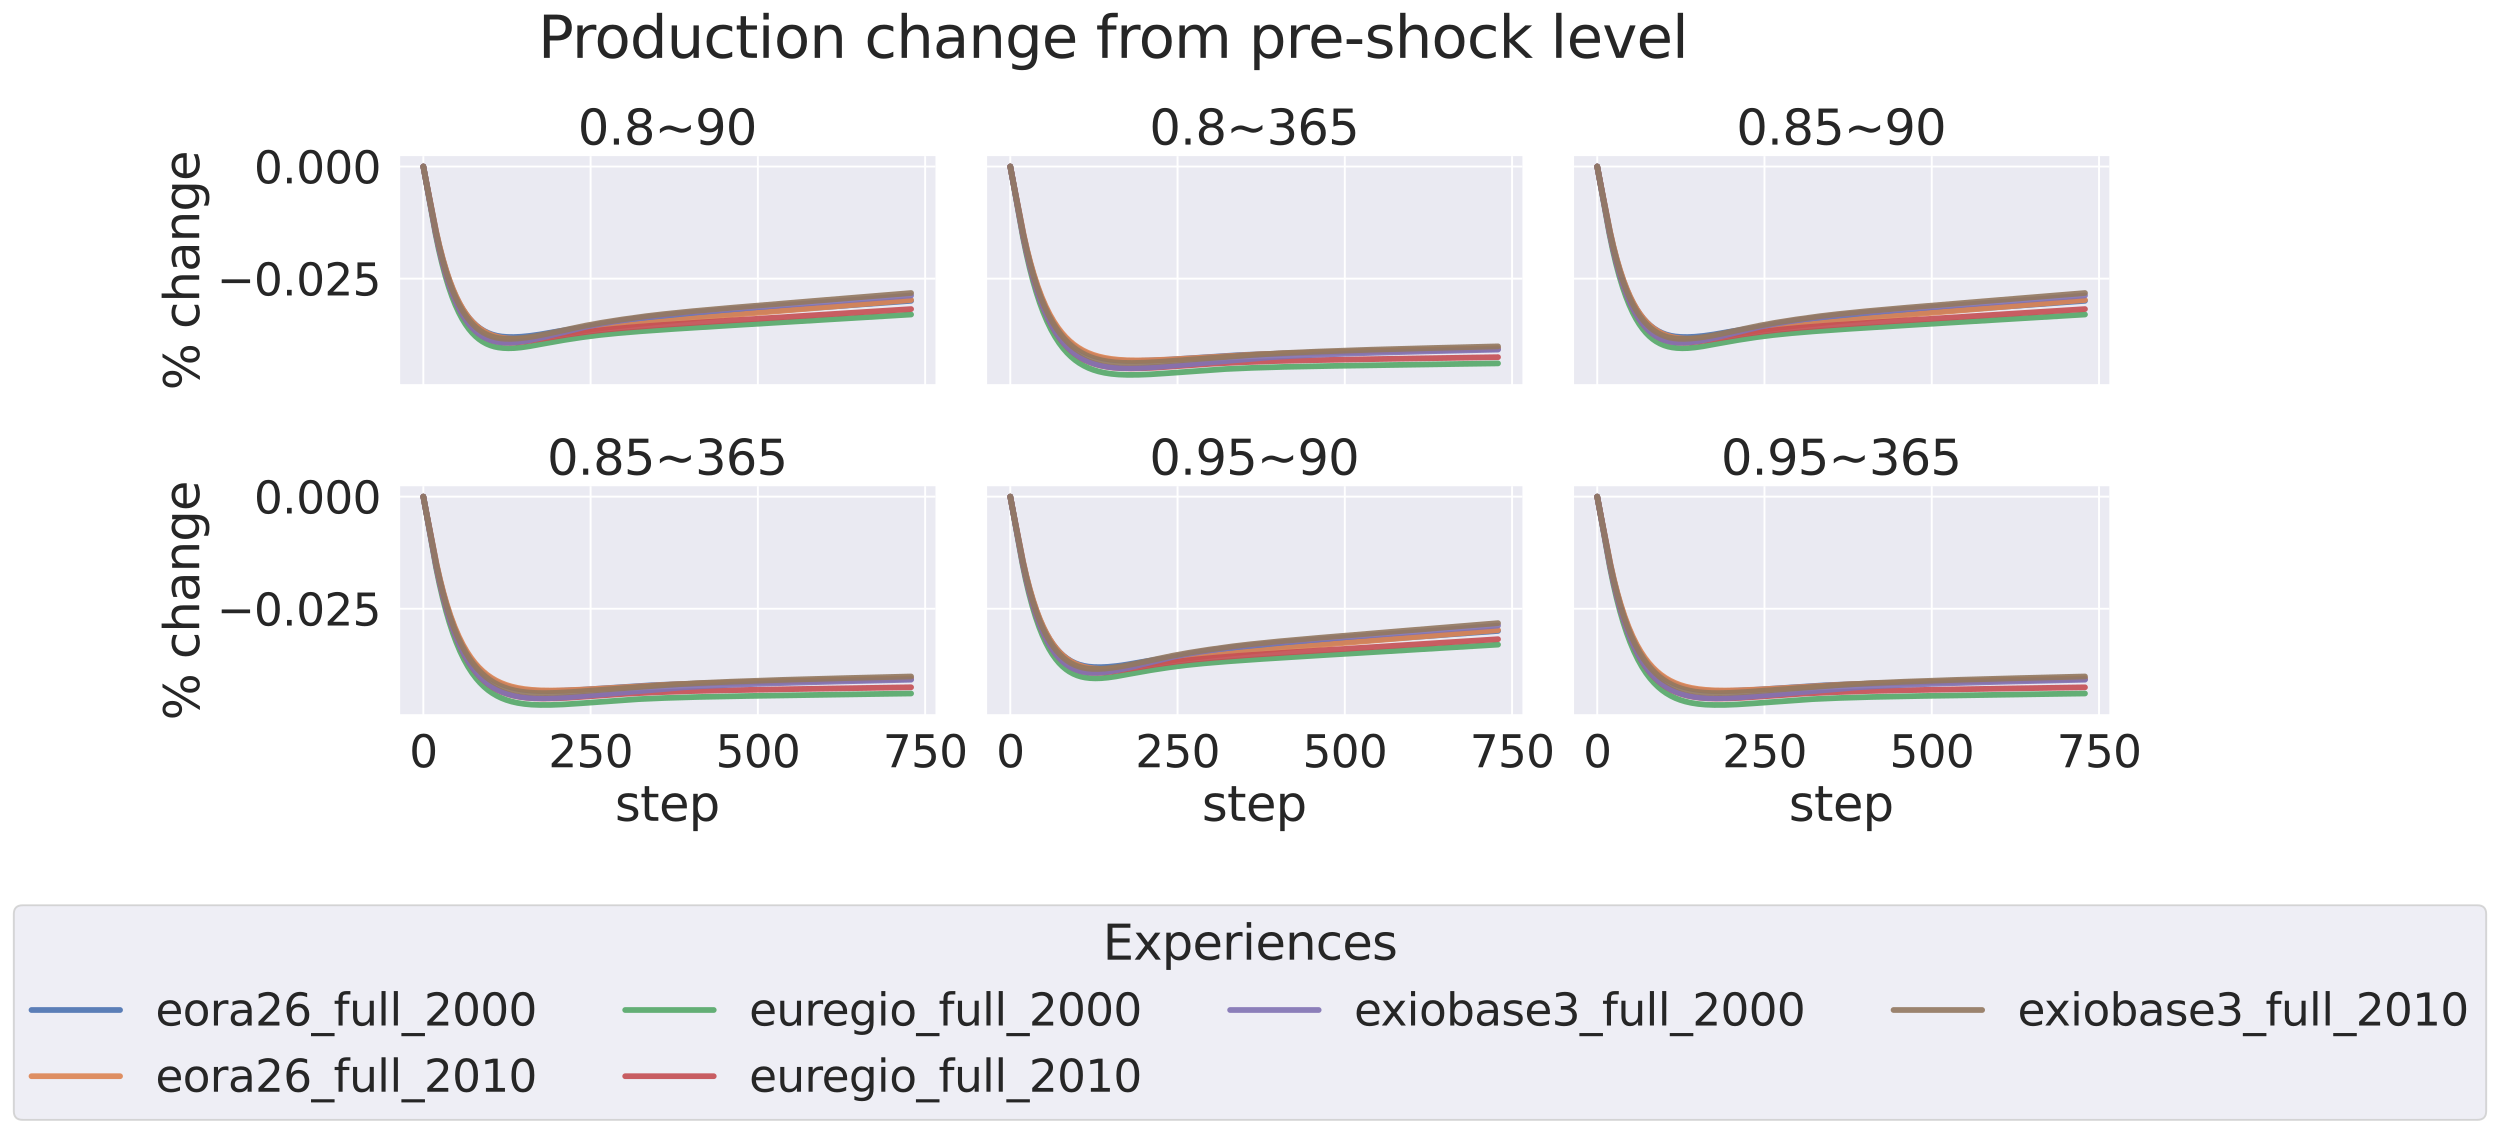 <?xml version="1.0" encoding="utf-8" standalone="no"?>
<!DOCTYPE svg PUBLIC "-//W3C//DTD SVG 1.1//EN"
  "http://www.w3.org/Graphics/SVG/1.1/DTD/svg11.dtd">
<svg xmlns:xlink="http://www.w3.org/1999/xlink" width="1304.438pt" height="591.517pt" viewBox="0 0 1304.438 591.517" xmlns="http://www.w3.org/2000/svg" version="1.1">
 <defs>
  <style type="text/css">*{stroke-linejoin: round; stroke-linecap: butt}</style>
 </defs>
 <g id="figure_1">
  <g id="patch_1">
   <path d="M 0 591.517 
L 1304.438 591.517 
L 1304.438 -0 
L 0 -0 
z
" style="fill: #ffffff"/>
  </g>
  <g id="axes_1">
   <g id="patch_2">
    <path d="M 208.161 201.042 
L 488.103 201.042 
L 488.103 81.456 
L 208.161 81.456 
z
" style="fill: #eaeaf2"/>
   </g>
   <g id="matplotlib.axis_1">
    <g id="xtick_1">
     <g id="line2d_1">
      <path d="M 220.886 201.042 
L 220.886 81.456 
" clip-path="url(#pa8899011b2)" style="fill: none; stroke: #ffffff; stroke-linecap: round"/>
     </g>
    </g>
    <g id="xtick_2">
     <g id="line2d_2">
      <path d="M 308.16 201.042 
L 308.16 81.456 
" clip-path="url(#pa8899011b2)" style="fill: none; stroke: #ffffff; stroke-linecap: round"/>
     </g>
    </g>
    <g id="xtick_3">
     <g id="line2d_3">
      <path d="M 395.435 201.042 
L 395.435 81.456 
" clip-path="url(#pa8899011b2)" style="fill: none; stroke: #ffffff; stroke-linecap: round"/>
     </g>
    </g>
    <g id="xtick_4">
     <g id="line2d_4">
      <path d="M 482.71 201.042 
L 482.71 81.456 
" clip-path="url(#pa8899011b2)" style="fill: none; stroke: #ffffff; stroke-linecap: round"/>
     </g>
    </g>
   </g>
   <g id="matplotlib.axis_2">
    <g id="ytick_1">
     <g id="line2d_5">
      <path d="M 208.161 145.38 
L 488.103 145.38 
" clip-path="url(#pa8899011b2)" style="fill: none; stroke: #ffffff; stroke-linecap: round"/>
     </g>
     <g id="text_1">
      <!-- −0.025 -->
      <g style="fill: #262626" transform="translate(113.173 154.157) scale(0.231 -0.231)">
       <defs>
        <path id="DejaVuSans-2212" d="M 678 2272 
L 4684 2272 
L 4684 1741 
L 678 1741 
L 678 2272 
z
" transform="scale(0.016)"/>
        <path id="DejaVuSans-30" d="M 2034 4250 
Q 1547 4250 1301 3770 
Q 1056 3291 1056 2328 
Q 1056 1369 1301 889 
Q 1547 409 2034 409 
Q 2525 409 2770 889 
Q 3016 1369 3016 2328 
Q 3016 3291 2770 3770 
Q 2525 4250 2034 4250 
z
M 2034 4750 
Q 2819 4750 3233 4129 
Q 3647 3509 3647 2328 
Q 3647 1150 3233 529 
Q 2819 -91 2034 -91 
Q 1250 -91 836 529 
Q 422 1150 422 2328 
Q 422 3509 836 4129 
Q 1250 4750 2034 4750 
z
" transform="scale(0.016)"/>
        <path id="DejaVuSans-2e" d="M 684 794 
L 1344 794 
L 1344 0 
L 684 0 
L 684 794 
z
" transform="scale(0.016)"/>
        <path id="DejaVuSans-32" d="M 1228 531 
L 3431 531 
L 3431 0 
L 469 0 
L 469 531 
Q 828 903 1448 1529 
Q 2069 2156 2228 2338 
Q 2531 2678 2651 2914 
Q 2772 3150 2772 3378 
Q 2772 3750 2511 3984 
Q 2250 4219 1831 4219 
Q 1534 4219 1204 4116 
Q 875 4013 500 3803 
L 500 4441 
Q 881 4594 1212 4672 
Q 1544 4750 1819 4750 
Q 2544 4750 2975 4387 
Q 3406 4025 3406 3419 
Q 3406 3131 3298 2873 
Q 3191 2616 2906 2266 
Q 2828 2175 2409 1742 
Q 1991 1309 1228 531 
z
" transform="scale(0.016)"/>
        <path id="DejaVuSans-35" d="M 691 4666 
L 3169 4666 
L 3169 4134 
L 1269 4134 
L 1269 2991 
Q 1406 3038 1543 3061 
Q 1681 3084 1819 3084 
Q 2600 3084 3056 2656 
Q 3513 2228 3513 1497 
Q 3513 744 3044 326 
Q 2575 -91 1722 -91 
Q 1428 -91 1123 -41 
Q 819 9 494 109 
L 494 744 
Q 775 591 1075 516 
Q 1375 441 1709 441 
Q 2250 441 2565 725 
Q 2881 1009 2881 1497 
Q 2881 1984 2565 2268 
Q 2250 2553 1709 2553 
Q 1456 2553 1204 2497 
Q 953 2441 691 2322 
L 691 4666 
z
" transform="scale(0.016)"/>
       </defs>
       <use xlink:href="#DejaVuSans-2212"/>
       <use xlink:href="#DejaVuSans-30" x="83.789"/>
       <use xlink:href="#DejaVuSans-2e" x="147.412"/>
       <use xlink:href="#DejaVuSans-30" x="179.199"/>
       <use xlink:href="#DejaVuSans-32" x="242.822"/>
       <use xlink:href="#DejaVuSans-35" x="306.445"/>
      </g>
     </g>
    </g>
    <g id="ytick_2">
     <g id="line2d_6">
      <path d="M 208.161 86.892 
L 488.103 86.892 
" clip-path="url(#pa8899011b2)" style="fill: none; stroke: #ffffff; stroke-linecap: round"/>
     </g>
     <g id="text_2">
      <!-- 0.000 -->
      <g style="fill: #262626" transform="translate(132.53 95.668) scale(0.231 -0.231)">
       <use xlink:href="#DejaVuSans-30"/>
       <use xlink:href="#DejaVuSans-2e" x="63.623"/>
       <use xlink:href="#DejaVuSans-30" x="95.41"/>
       <use xlink:href="#DejaVuSans-30" x="159.033"/>
       <use xlink:href="#DejaVuSans-30" x="222.656"/>
      </g>
     </g>
    </g>
    <g id="text_3">
     <!-- % change -->
     <g style="fill: #262626" transform="translate(103.932 203.597) rotate(-90) scale(0.252 -0.252)">
      <defs>
       <path id="DejaVuSans-25" d="M 4653 2053 
Q 4381 2053 4226 1822 
Q 4072 1591 4072 1178 
Q 4072 772 4226 539 
Q 4381 306 4653 306 
Q 4919 306 5073 539 
Q 5228 772 5228 1178 
Q 5228 1588 5073 1820 
Q 4919 2053 4653 2053 
z
M 4653 2450 
Q 5147 2450 5437 2106 
Q 5728 1763 5728 1178 
Q 5728 594 5436 251 
Q 5144 -91 4653 -91 
Q 4153 -91 3862 251 
Q 3572 594 3572 1178 
Q 3572 1766 3864 2108 
Q 4156 2450 4653 2450 
z
M 1428 4353 
Q 1159 4353 1004 4120 
Q 850 3888 850 3481 
Q 850 3069 1003 2837 
Q 1156 2606 1428 2606 
Q 1700 2606 1854 2837 
Q 2009 3069 2009 3481 
Q 2009 3884 1853 4118 
Q 1697 4353 1428 4353 
z
M 4250 4750 
L 4750 4750 
L 1831 -91 
L 1331 -91 
L 4250 4750 
z
M 1428 4750 
Q 1922 4750 2215 4408 
Q 2509 4066 2509 3481 
Q 2509 2891 2217 2550 
Q 1925 2209 1428 2209 
Q 931 2209 642 2551 
Q 353 2894 353 3481 
Q 353 4063 643 4406 
Q 934 4750 1428 4750 
z
" transform="scale(0.016)"/>
       <path id="DejaVuSans-20" transform="scale(0.016)"/>
       <path id="DejaVuSans-63" d="M 3122 3366 
L 3122 2828 
Q 2878 2963 2633 3030 
Q 2388 3097 2138 3097 
Q 1578 3097 1268 2742 
Q 959 2388 959 1747 
Q 959 1106 1268 751 
Q 1578 397 2138 397 
Q 2388 397 2633 464 
Q 2878 531 3122 666 
L 3122 134 
Q 2881 22 2623 -34 
Q 2366 -91 2075 -91 
Q 1284 -91 818 406 
Q 353 903 353 1747 
Q 353 2603 823 3093 
Q 1294 3584 2113 3584 
Q 2378 3584 2631 3529 
Q 2884 3475 3122 3366 
z
" transform="scale(0.016)"/>
       <path id="DejaVuSans-68" d="M 3513 2113 
L 3513 0 
L 2938 0 
L 2938 2094 
Q 2938 2591 2744 2837 
Q 2550 3084 2163 3084 
Q 1697 3084 1428 2787 
Q 1159 2491 1159 1978 
L 1159 0 
L 581 0 
L 581 4863 
L 1159 4863 
L 1159 2956 
Q 1366 3272 1645 3428 
Q 1925 3584 2291 3584 
Q 2894 3584 3203 3211 
Q 3513 2838 3513 2113 
z
" transform="scale(0.016)"/>
       <path id="DejaVuSans-61" d="M 2194 1759 
Q 1497 1759 1228 1600 
Q 959 1441 959 1056 
Q 959 750 1161 570 
Q 1363 391 1709 391 
Q 2188 391 2477 730 
Q 2766 1069 2766 1631 
L 2766 1759 
L 2194 1759 
z
M 3341 1997 
L 3341 0 
L 2766 0 
L 2766 531 
Q 2569 213 2275 61 
Q 1981 -91 1556 -91 
Q 1019 -91 701 211 
Q 384 513 384 1019 
Q 384 1609 779 1909 
Q 1175 2209 1959 2209 
L 2766 2209 
L 2766 2266 
Q 2766 2663 2505 2880 
Q 2244 3097 1772 3097 
Q 1472 3097 1187 3025 
Q 903 2953 641 2809 
L 641 3341 
Q 956 3463 1253 3523 
Q 1550 3584 1831 3584 
Q 2591 3584 2966 3190 
Q 3341 2797 3341 1997 
z
" transform="scale(0.016)"/>
       <path id="DejaVuSans-6e" d="M 3513 2113 
L 3513 0 
L 2938 0 
L 2938 2094 
Q 2938 2591 2744 2837 
Q 2550 3084 2163 3084 
Q 1697 3084 1428 2787 
Q 1159 2491 1159 1978 
L 1159 0 
L 581 0 
L 581 3500 
L 1159 3500 
L 1159 2956 
Q 1366 3272 1645 3428 
Q 1925 3584 2291 3584 
Q 2894 3584 3203 3211 
Q 3513 2838 3513 2113 
z
" transform="scale(0.016)"/>
       <path id="DejaVuSans-67" d="M 2906 1791 
Q 2906 2416 2648 2759 
Q 2391 3103 1925 3103 
Q 1463 3103 1205 2759 
Q 947 2416 947 1791 
Q 947 1169 1205 825 
Q 1463 481 1925 481 
Q 2391 481 2648 825 
Q 2906 1169 2906 1791 
z
M 3481 434 
Q 3481 -459 3084 -895 
Q 2688 -1331 1869 -1331 
Q 1566 -1331 1297 -1286 
Q 1028 -1241 775 -1147 
L 775 -588 
Q 1028 -725 1275 -790 
Q 1522 -856 1778 -856 
Q 2344 -856 2625 -561 
Q 2906 -266 2906 331 
L 2906 616 
Q 2728 306 2450 153 
Q 2172 0 1784 0 
Q 1141 0 747 490 
Q 353 981 353 1791 
Q 353 2603 747 3093 
Q 1141 3584 1784 3584 
Q 2172 3584 2450 3431 
Q 2728 3278 2906 2969 
L 2906 3500 
L 3481 3500 
L 3481 434 
z
" transform="scale(0.016)"/>
       <path id="DejaVuSans-65" d="M 3597 1894 
L 3597 1613 
L 953 1613 
Q 991 1019 1311 708 
Q 1631 397 2203 397 
Q 2534 397 2845 478 
Q 3156 559 3463 722 
L 3463 178 
Q 3153 47 2828 -22 
Q 2503 -91 2169 -91 
Q 1331 -91 842 396 
Q 353 884 353 1716 
Q 353 2575 817 3079 
Q 1281 3584 2069 3584 
Q 2775 3584 3186 3129 
Q 3597 2675 3597 1894 
z
M 3022 2063 
Q 3016 2534 2758 2815 
Q 2500 3097 2075 3097 
Q 1594 3097 1305 2825 
Q 1016 2553 972 2059 
L 3022 2063 
z
" transform="scale(0.016)"/>
      </defs>
      <use xlink:href="#DejaVuSans-25"/>
      <use xlink:href="#DejaVuSans-20" x="95.02"/>
      <use xlink:href="#DejaVuSans-63" x="126.807"/>
      <use xlink:href="#DejaVuSans-68" x="181.787"/>
      <use xlink:href="#DejaVuSans-61" x="245.166"/>
      <use xlink:href="#DejaVuSans-6e" x="306.445"/>
      <use xlink:href="#DejaVuSans-67" x="369.824"/>
      <use xlink:href="#DejaVuSans-65" x="433.301"/>
     </g>
    </g>
   </g>
   <g id="PolyCollection_1"/>
   <g id="PolyCollection_2"/>
   <g id="PolyCollection_3"/>
   <g id="PolyCollection_4"/>
   <g id="PolyCollection_5"/>
   <g id="PolyCollection_6"/>
   <g id="line2d_7">
    <path d="M 220.886 86.892 
L 224.027 103.254 
L 227.518 120.92 
L 229.264 128.548 
L 231.009 135.275 
L 232.755 141.198 
L 234.5 146.4 
L 236.246 150.958 
L 237.991 154.94 
L 239.737 158.407 
L 241.482 161.416 
L 243.228 164.014 
L 244.973 166.246 
L 246.719 168.156 
L 248.464 169.783 
L 250.559 171.403 
L 252.654 172.708 
L 254.748 173.736 
L 256.843 174.523 
L 259.286 175.175 
L 261.73 175.58 
L 264.523 175.812 
L 268.014 175.868 
L 271.854 175.699 
L 276.392 175.258 
L 281.629 174.516 
L 290.356 173.004 
L 298.735 171.693 
L 309.208 170.298 
L 322.822 168.715 
L 339.23 167.06 
L 352.147 165.958 
L 379.725 163.882 
L 475.379 156.965 
L 475.379 156.965 
" clip-path="url(#pa8899011b2)" style="fill: none; stroke: #4c72b0; stroke-opacity: 0.9; stroke-width: 3; stroke-linecap: round"/>
   </g>
   <g id="line2d_8">
    <path d="M 220.886 86.892 
L 222.98 97.596 
L 227.518 120.524 
L 229.264 128.13 
L 231.009 134.852 
L 232.755 140.783 
L 234.5 146.007 
L 236.246 150.599 
L 237.991 154.624 
L 239.737 158.143 
L 241.482 161.209 
L 243.228 163.869 
L 244.973 166.167 
L 246.719 168.141 
L 248.464 169.828 
L 250.559 171.519 
L 252.654 172.898 
L 254.748 174.009 
L 256.843 174.887 
L 259.286 175.655 
L 261.73 176.185 
L 264.523 176.551 
L 268.014 176.758 
L 271.854 176.75 
L 276.043 176.522 
L 280.931 176.037 
L 286.865 175.216 
L 308.16 172 
L 319.68 170.535 
L 340.975 168.247 
L 364.016 165.985 
L 393.34 163.4 
L 475.379 156.52 
L 475.379 156.52 
" clip-path="url(#pa8899011b2)" style="fill: none; stroke: #dd8452; stroke-opacity: 0.9; stroke-width: 3; stroke-linecap: round"/>
   </g>
   <g id="line2d_9">
    <path d="M 220.886 86.892 
L 222.98 98.565 
L 227.169 121.701 
L 228.915 130.114 
L 230.66 137.531 
L 232.406 144.058 
L 234.151 149.789 
L 235.897 154.809 
L 237.642 159.193 
L 239.388 163.009 
L 241.133 166.315 
L 242.879 169.166 
L 244.624 171.612 
L 246.37 173.696 
L 248.115 175.457 
L 249.861 176.93 
L 251.606 178.147 
L 253.701 179.313 
L 255.795 180.204 
L 257.89 180.855 
L 259.985 181.297 
L 262.428 181.593 
L 265.221 181.713 
L 268.363 181.622 
L 271.854 181.304 
L 276.043 180.701 
L 283.025 179.417 
L 294.545 177.377 
L 303.971 175.939 
L 312.699 174.82 
L 322.124 173.857 
L 334.343 172.838 
L 352.496 171.569 
L 386.707 169.44 
L 475.379 164.105 
L 475.379 164.105 
" clip-path="url(#pa8899011b2)" style="fill: none; stroke: #55a868; stroke-opacity: 0.9; stroke-width: 3; stroke-linecap: round"/>
   </g>
   <g id="line2d_10">
    <path d="M 220.886 86.892 
L 222.631 96.285 
L 227.169 120.594 
L 228.915 128.744 
L 230.66 135.931 
L 232.406 142.256 
L 234.151 147.811 
L 235.897 152.677 
L 237.642 156.926 
L 239.388 160.623 
L 241.133 163.827 
L 242.879 166.589 
L 244.624 168.958 
L 246.37 170.976 
L 248.115 172.683 
L 249.861 174.111 
L 251.606 175.293 
L 253.701 176.427 
L 255.795 177.293 
L 257.89 177.929 
L 260.334 178.419 
L 263.126 178.713 
L 266.268 178.792 
L 269.759 178.631 
L 273.599 178.228 
L 278.487 177.481 
L 296.64 174.525 
L 307.811 172.959 
L 316.539 171.944 
L 327.361 170.93 
L 342.372 169.766 
L 366.46 168.142 
L 442.912 163.316 
L 475.379 161.269 
L 475.379 161.269 
" clip-path="url(#pa8899011b2)" style="fill: none; stroke: #c44e52; stroke-opacity: 0.9; stroke-width: 3; stroke-linecap: round"/>
   </g>
   <g id="line2d_11">
    <path d="M 220.886 86.892 
L 223.678 102.042 
L 227.518 122.318 
L 229.264 130.239 
L 231.009 137.226 
L 232.755 143.378 
L 234.5 148.783 
L 236.246 153.521 
L 237.991 157.662 
L 239.737 161.269 
L 241.482 164.398 
L 243.228 167.099 
L 244.973 169.418 
L 246.719 171.394 
L 248.464 173.064 
L 250.21 174.46 
L 251.955 175.611 
L 254.05 176.709 
L 256.145 177.536 
L 258.239 178.125 
L 260.683 178.552 
L 263.126 178.75 
L 265.919 178.764 
L 269.061 178.563 
L 272.901 178.079 
L 277.44 177.279 
L 283.723 175.92 
L 292.8 173.701 
L 305.717 170.55 
L 312.699 169.138 
L 320.728 167.772 
L 330.503 166.334 
L 340.975 165.044 
L 353.543 163.721 
L 369.252 162.338 
L 398.577 160.017 
L 475.379 154.176 
L 475.379 154.176 
" clip-path="url(#pa8899011b2)" style="fill: none; stroke: #8172b3; stroke-opacity: 0.9; stroke-width: 3; stroke-linecap: round"/>
   </g>
   <g id="line2d_12">
    <path d="M 220.886 86.892 
L 224.027 103.452 
L 227.518 121.309 
L 229.264 129.009 
L 231.009 135.806 
L 232.755 141.795 
L 234.5 147.062 
L 236.246 151.683 
L 237.991 155.727 
L 239.737 159.255 
L 241.482 162.322 
L 243.228 164.975 
L 244.973 167.259 
L 246.719 169.213 
L 248.464 170.873 
L 250.21 172.268 
L 252.304 173.632 
L 254.399 174.703 
L 256.494 175.516 
L 258.588 176.106 
L 261.032 176.549 
L 263.476 176.771 
L 266.617 176.813 
L 270.108 176.622 
L 274.298 176.167 
L 279.534 175.352 
L 286.167 174.066 
L 297.687 171.554 
L 305.717 169.87 
L 314.095 168.358 
L 324.568 166.711 
L 337.135 164.977 
L 346.561 163.881 
L 361.223 162.399 
L 382.169 160.546 
L 428.948 156.677 
L 475.379 152.895 
L 475.379 152.895 
" clip-path="url(#pa8899011b2)" style="fill: none; stroke: #937860; stroke-opacity: 0.9; stroke-width: 3; stroke-linecap: round"/>
   </g>
   <g id="patch_3">
    <path d="M 208.161 201.042 
L 208.161 81.456 
" style="fill: none; stroke: #ffffff; stroke-width: 1.25; stroke-linejoin: miter; stroke-linecap: square"/>
   </g>
   <g id="patch_4">
    <path d="M 208.161 201.042 
L 488.103 201.042 
" style="fill: none; stroke: #ffffff; stroke-width: 1.25; stroke-linejoin: miter; stroke-linecap: square"/>
   </g>
   <g id="text_4">
    <!-- 0.8~90 -->
    <g style="fill: #262626" transform="translate(301.502 75.456) scale(0.252 -0.252)">
     <defs>
      <path id="DejaVuSans-38" d="M 2034 2216 
Q 1584 2216 1326 1975 
Q 1069 1734 1069 1313 
Q 1069 891 1326 650 
Q 1584 409 2034 409 
Q 2484 409 2743 651 
Q 3003 894 3003 1313 
Q 3003 1734 2745 1975 
Q 2488 2216 2034 2216 
z
M 1403 2484 
Q 997 2584 770 2862 
Q 544 3141 544 3541 
Q 544 4100 942 4425 
Q 1341 4750 2034 4750 
Q 2731 4750 3128 4425 
Q 3525 4100 3525 3541 
Q 3525 3141 3298 2862 
Q 3072 2584 2669 2484 
Q 3125 2378 3379 2068 
Q 3634 1759 3634 1313 
Q 3634 634 3220 271 
Q 2806 -91 2034 -91 
Q 1263 -91 848 271 
Q 434 634 434 1313 
Q 434 1759 690 2068 
Q 947 2378 1403 2484 
z
M 1172 3481 
Q 1172 3119 1398 2916 
Q 1625 2713 2034 2713 
Q 2441 2713 2670 2916 
Q 2900 3119 2900 3481 
Q 2900 3844 2670 4047 
Q 2441 4250 2034 4250 
Q 1625 4250 1398 4047 
Q 1172 3844 1172 3481 
z
" transform="scale(0.016)"/>
      <path id="DejaVuSans-7e" d="M 4684 2553 
L 4684 1997 
Q 4356 1750 4076 1644 
Q 3797 1538 3494 1538 
Q 3150 1538 2694 1722 
Q 2659 1734 2644 1741 
Q 2622 1750 2575 1766 
Q 2091 1959 1797 1959 
Q 1522 1959 1253 1839 
Q 984 1719 678 1459 
L 678 2016 
Q 1006 2263 1286 2370 
Q 1566 2478 1869 2478 
Q 2213 2478 2672 2291 
Q 2703 2278 2719 2272 
Q 2744 2263 2788 2247 
Q 3272 2053 3566 2053 
Q 3834 2053 4098 2172 
Q 4363 2291 4684 2553 
z
" transform="scale(0.016)"/>
      <path id="DejaVuSans-39" d="M 703 97 
L 703 672 
Q 941 559 1184 500 
Q 1428 441 1663 441 
Q 2288 441 2617 861 
Q 2947 1281 2994 2138 
Q 2813 1869 2534 1725 
Q 2256 1581 1919 1581 
Q 1219 1581 811 2004 
Q 403 2428 403 3163 
Q 403 3881 828 4315 
Q 1253 4750 1959 4750 
Q 2769 4750 3195 4129 
Q 3622 3509 3622 2328 
Q 3622 1225 3098 567 
Q 2575 -91 1691 -91 
Q 1453 -91 1209 -44 
Q 966 3 703 97 
z
M 1959 2075 
Q 2384 2075 2632 2365 
Q 2881 2656 2881 3163 
Q 2881 3666 2632 3958 
Q 2384 4250 1959 4250 
Q 1534 4250 1286 3958 
Q 1038 3666 1038 3163 
Q 1038 2656 1286 2365 
Q 1534 2075 1959 2075 
z
" transform="scale(0.016)"/>
     </defs>
     <use xlink:href="#DejaVuSans-30"/>
     <use xlink:href="#DejaVuSans-2e" x="63.623"/>
     <use xlink:href="#DejaVuSans-38" x="95.41"/>
     <use xlink:href="#DejaVuSans-7e" x="159.033"/>
     <use xlink:href="#DejaVuSans-39" x="242.822"/>
     <use xlink:href="#DejaVuSans-30" x="306.445"/>
    </g>
   </g>
  </g>
  <g id="axes_2">
   <g id="patch_5">
    <path d="M 514.414 201.042 
L 794.356 201.042 
L 794.356 81.456 
L 514.414 81.456 
z
" style="fill: #eaeaf2"/>
   </g>
   <g id="matplotlib.axis_3">
    <g id="xtick_5">
     <g id="line2d_13">
      <path d="M 527.139 201.042 
L 527.139 81.456 
" clip-path="url(#pccbaaf3218)" style="fill: none; stroke: #ffffff; stroke-linecap: round"/>
     </g>
    </g>
    <g id="xtick_6">
     <g id="line2d_14">
      <path d="M 614.413 201.042 
L 614.413 81.456 
" clip-path="url(#pccbaaf3218)" style="fill: none; stroke: #ffffff; stroke-linecap: round"/>
     </g>
    </g>
    <g id="xtick_7">
     <g id="line2d_15">
      <path d="M 701.688 201.042 
L 701.688 81.456 
" clip-path="url(#pccbaaf3218)" style="fill: none; stroke: #ffffff; stroke-linecap: round"/>
     </g>
    </g>
    <g id="xtick_8">
     <g id="line2d_16">
      <path d="M 788.963 201.042 
L 788.963 81.456 
" clip-path="url(#pccbaaf3218)" style="fill: none; stroke: #ffffff; stroke-linecap: round"/>
     </g>
    </g>
   </g>
   <g id="matplotlib.axis_4">
    <g id="ytick_3">
     <g id="line2d_17">
      <path d="M 514.414 145.38 
L 794.356 145.38 
" clip-path="url(#pccbaaf3218)" style="fill: none; stroke: #ffffff; stroke-linecap: round"/>
     </g>
    </g>
    <g id="ytick_4">
     <g id="line2d_18">
      <path d="M 514.414 86.892 
L 794.356 86.892 
" clip-path="url(#pccbaaf3218)" style="fill: none; stroke: #ffffff; stroke-linecap: round"/>
     </g>
    </g>
   </g>
   <g id="PolyCollection_7"/>
   <g id="PolyCollection_8"/>
   <g id="PolyCollection_9"/>
   <g id="PolyCollection_10"/>
   <g id="PolyCollection_11"/>
   <g id="PolyCollection_12"/>
   <g id="line2d_19">
    <path d="M 527.139 86.892 
L 529.932 101.498 
L 534.121 122.959 
L 535.866 130.646 
L 537.612 137.498 
L 539.357 143.603 
L 541.103 149.038 
L 543.197 154.777 
L 545.292 159.762 
L 547.386 164.086 
L 549.481 167.832 
L 551.576 171.073 
L 553.67 173.87 
L 555.765 176.279 
L 557.859 178.349 
L 559.954 180.122 
L 562.049 181.635 
L 564.492 183.115 
L 566.936 184.33 
L 569.729 185.444 
L 572.522 186.316 
L 575.663 187.061 
L 579.154 187.647 
L 582.995 188.055 
L 587.184 188.28 
L 592.42 188.328 
L 599.751 188.148 
L 609.526 187.675 
L 624.886 186.673 
L 646.181 185.293 
L 659.796 184.735 
L 682.488 184.051 
L 720.539 183.17 
L 781.632 181.965 
L 781.632 181.965 
" clip-path="url(#pccbaaf3218)" style="fill: none; stroke: #4c72b0; stroke-opacity: 0.9; stroke-width: 3; stroke-linecap: round"/>
   </g>
   <g id="line2d_20">
    <path d="M 527.139 86.892 
L 529.233 97.624 
L 534.121 122.489 
L 535.866 130.121 
L 537.612 136.927 
L 539.357 142.994 
L 541.452 149.408 
L 543.546 154.988 
L 545.641 159.838 
L 547.736 164.05 
L 549.83 167.703 
L 551.925 170.866 
L 554.019 173.601 
L 556.114 175.961 
L 558.209 177.993 
L 560.303 179.737 
L 562.747 181.456 
L 565.191 182.881 
L 567.634 184.054 
L 570.427 185.134 
L 573.22 185.98 
L 576.362 186.705 
L 579.853 187.287 
L 583.693 187.71 
L 588.231 187.978 
L 593.817 188.065 
L 601.148 187.936 
L 611.272 187.527 
L 626.283 186.676 
L 655.607 184.959 
L 670.618 184.412 
L 703.434 183.519 
L 778.839 181.758 
L 781.632 181.696 
L 781.632 181.696 
" clip-path="url(#pccbaaf3218)" style="fill: none; stroke: #dd8452; stroke-opacity: 0.9; stroke-width: 3; stroke-linecap: round"/>
   </g>
   <g id="line2d_21">
    <path d="M 527.139 86.892 
L 528.884 96.62 
L 533.772 123.895 
L 535.517 132.359 
L 537.263 139.902 
L 539.008 146.621 
L 540.754 152.603 
L 542.499 157.925 
L 544.245 162.657 
L 546.339 167.644 
L 548.434 171.966 
L 550.528 175.705 
L 552.623 178.934 
L 554.718 181.717 
L 556.812 184.108 
L 558.907 186.157 
L 561.001 187.907 
L 563.096 189.393 
L 565.54 190.84 
L 567.983 192.02 
L 570.427 192.972 
L 573.22 193.824 
L 576.362 194.532 
L 579.853 195.068 
L 583.693 195.42 
L 588.231 195.591 
L 593.817 195.562 
L 600.449 195.298 
L 609.526 194.702 
L 639.549 192.545 
L 653.163 191.947 
L 670.269 191.427 
L 696.452 190.906 
L 761.035 189.91 
L 781.632 189.604 
L 781.632 189.604 
" clip-path="url(#pccbaaf3218)" style="fill: none; stroke: #55a868; stroke-opacity: 0.9; stroke-width: 3; stroke-linecap: round"/>
   </g>
   <g id="line2d_22">
    <path d="M 527.139 86.892 
L 528.884 96.307 
L 533.772 122.716 
L 535.517 130.916 
L 537.263 138.224 
L 539.008 144.734 
L 540.754 150.531 
L 542.499 155.689 
L 544.594 161.129 
L 546.688 165.849 
L 548.783 169.939 
L 550.877 173.475 
L 552.972 176.529 
L 555.067 179.159 
L 557.161 181.418 
L 559.256 183.353 
L 561.35 185.003 
L 563.794 186.616 
L 566.238 187.94 
L 568.681 189.016 
L 571.474 189.991 
L 574.267 190.737 
L 577.409 191.35 
L 580.9 191.808 
L 585.089 192.115 
L 589.977 192.229 
L 595.911 192.144 
L 603.242 191.812 
L 614.064 191.073 
L 632.567 189.778 
L 646.181 189.099 
L 664.684 188.419 
L 681.789 187.998 
L 719.143 187.337 
L 781.632 186.358 
L 781.632 186.358 
" clip-path="url(#pccbaaf3218)" style="fill: none; stroke: #c44e52; stroke-opacity: 0.9; stroke-width: 3; stroke-linecap: round"/>
   </g>
   <g id="line2d_23">
    <path d="M 527.139 86.892 
L 529.582 100.193 
L 533.772 122.727 
L 535.517 130.892 
L 537.263 138.171 
L 539.008 144.657 
L 540.754 150.435 
L 542.499 155.577 
L 544.594 161.005 
L 546.688 165.716 
L 548.783 169.801 
L 550.877 173.337 
L 552.972 176.393 
L 555.067 179.028 
L 557.161 181.295 
L 559.256 183.24 
L 561.35 184.901 
L 563.794 186.529 
L 566.238 187.867 
L 568.681 188.957 
L 571.474 189.943 
L 574.267 190.697 
L 577.409 191.314 
L 580.9 191.767 
L 584.74 192.039 
L 589.278 192.124 
L 594.864 191.996 
L 601.846 191.612 
L 611.272 190.859 
L 662.589 186.44 
L 673.062 185.78 
L 688.073 185.074 
L 708.67 184.327 
L 743.58 183.345 
L 781.632 182.417 
L 781.632 182.417 
" clip-path="url(#pccbaaf3218)" style="fill: none; stroke: #8172b3; stroke-opacity: 0.9; stroke-width: 3; stroke-linecap: round"/>
   </g>
   <g id="line2d_24">
    <path d="M 527.139 86.892 
L 529.932 101.674 
L 533.772 121.689 
L 535.517 129.617 
L 537.263 136.685 
L 539.008 142.985 
L 540.754 148.597 
L 542.848 154.525 
L 544.943 159.678 
L 547.037 164.152 
L 549.132 168.031 
L 551.227 171.391 
L 553.321 174.296 
L 555.416 176.802 
L 557.51 178.959 
L 559.605 180.811 
L 561.7 182.395 
L 564.143 183.949 
L 566.587 185.229 
L 569.031 186.275 
L 571.823 187.226 
L 574.965 188.035 
L 578.107 188.616 
L 581.598 189.045 
L 585.787 189.324 
L 590.675 189.401 
L 596.609 189.257 
L 604.639 188.827 
L 618.254 187.84 
L 654.56 185.125 
L 669.222 184.263 
L 687.375 183.458 
L 714.954 182.489 
L 748.816 181.551 
L 781.632 180.725 
L 781.632 180.725 
" clip-path="url(#pccbaaf3218)" style="fill: none; stroke: #937860; stroke-opacity: 0.9; stroke-width: 3; stroke-linecap: round"/>
   </g>
   <g id="patch_6">
    <path d="M 514.414 201.042 
L 514.414 81.456 
" style="fill: none; stroke: #ffffff; stroke-width: 1.25; stroke-linejoin: miter; stroke-linecap: square"/>
   </g>
   <g id="patch_7">
    <path d="M 514.414 201.042 
L 794.356 201.042 
" style="fill: none; stroke: #ffffff; stroke-width: 1.25; stroke-linejoin: miter; stroke-linecap: square"/>
   </g>
   <g id="text_5">
    <!-- 0.8~365 -->
    <g style="fill: #262626" transform="translate(599.739 75.456) scale(0.252 -0.252)">
     <defs>
      <path id="DejaVuSans-33" d="M 2597 2516 
Q 3050 2419 3304 2112 
Q 3559 1806 3559 1356 
Q 3559 666 3084 287 
Q 2609 -91 1734 -91 
Q 1441 -91 1130 -33 
Q 819 25 488 141 
L 488 750 
Q 750 597 1062 519 
Q 1375 441 1716 441 
Q 2309 441 2620 675 
Q 2931 909 2931 1356 
Q 2931 1769 2642 2001 
Q 2353 2234 1838 2234 
L 1294 2234 
L 1294 2753 
L 1863 2753 
Q 2328 2753 2575 2939 
Q 2822 3125 2822 3475 
Q 2822 3834 2567 4026 
Q 2313 4219 1838 4219 
Q 1578 4219 1281 4162 
Q 984 4106 628 3988 
L 628 4550 
Q 988 4650 1302 4700 
Q 1616 4750 1894 4750 
Q 2613 4750 3031 4423 
Q 3450 4097 3450 3541 
Q 3450 3153 3228 2886 
Q 3006 2619 2597 2516 
z
" transform="scale(0.016)"/>
      <path id="DejaVuSans-36" d="M 2113 2584 
Q 1688 2584 1439 2293 
Q 1191 2003 1191 1497 
Q 1191 994 1439 701 
Q 1688 409 2113 409 
Q 2538 409 2786 701 
Q 3034 994 3034 1497 
Q 3034 2003 2786 2293 
Q 2538 2584 2113 2584 
z
M 3366 4563 
L 3366 3988 
Q 3128 4100 2886 4159 
Q 2644 4219 2406 4219 
Q 1781 4219 1451 3797 
Q 1122 3375 1075 2522 
Q 1259 2794 1537 2939 
Q 1816 3084 2150 3084 
Q 2853 3084 3261 2657 
Q 3669 2231 3669 1497 
Q 3669 778 3244 343 
Q 2819 -91 2113 -91 
Q 1303 -91 875 529 
Q 447 1150 447 2328 
Q 447 3434 972 4092 
Q 1497 4750 2381 4750 
Q 2619 4750 2861 4703 
Q 3103 4656 3366 4563 
z
" transform="scale(0.016)"/>
     </defs>
     <use xlink:href="#DejaVuSans-30"/>
     <use xlink:href="#DejaVuSans-2e" x="63.623"/>
     <use xlink:href="#DejaVuSans-38" x="95.41"/>
     <use xlink:href="#DejaVuSans-7e" x="159.033"/>
     <use xlink:href="#DejaVuSans-33" x="242.822"/>
     <use xlink:href="#DejaVuSans-36" x="306.445"/>
     <use xlink:href="#DejaVuSans-35" x="370.068"/>
    </g>
   </g>
  </g>
  <g id="axes_3">
   <g id="patch_8">
    <path d="M 820.667 201.042 
L 1100.61 201.042 
L 1100.61 81.456 
L 820.667 81.456 
z
" style="fill: #eaeaf2"/>
   </g>
   <g id="matplotlib.axis_5">
    <g id="xtick_9">
     <g id="line2d_25">
      <path d="M 833.392 201.042 
L 833.392 81.456 
" clip-path="url(#p063f1b3daa)" style="fill: none; stroke: #ffffff; stroke-linecap: round"/>
     </g>
    </g>
    <g id="xtick_10">
     <g id="line2d_26">
      <path d="M 920.667 201.042 
L 920.667 81.456 
" clip-path="url(#p063f1b3daa)" style="fill: none; stroke: #ffffff; stroke-linecap: round"/>
     </g>
    </g>
    <g id="xtick_11">
     <g id="line2d_27">
      <path d="M 1007.941 201.042 
L 1007.941 81.456 
" clip-path="url(#p063f1b3daa)" style="fill: none; stroke: #ffffff; stroke-linecap: round"/>
     </g>
    </g>
    <g id="xtick_12">
     <g id="line2d_28">
      <path d="M 1095.216 201.042 
L 1095.216 81.456 
" clip-path="url(#p063f1b3daa)" style="fill: none; stroke: #ffffff; stroke-linecap: round"/>
     </g>
    </g>
   </g>
   <g id="matplotlib.axis_6">
    <g id="ytick_5">
     <g id="line2d_29">
      <path d="M 820.667 145.38 
L 1100.61 145.38 
" clip-path="url(#p063f1b3daa)" style="fill: none; stroke: #ffffff; stroke-linecap: round"/>
     </g>
    </g>
    <g id="ytick_6">
     <g id="line2d_30">
      <path d="M 820.667 86.892 
L 1100.61 86.892 
" clip-path="url(#p063f1b3daa)" style="fill: none; stroke: #ffffff; stroke-linecap: round"/>
     </g>
    </g>
   </g>
   <g id="PolyCollection_13"/>
   <g id="PolyCollection_14"/>
   <g id="PolyCollection_15"/>
   <g id="PolyCollection_16"/>
   <g id="PolyCollection_17"/>
   <g id="PolyCollection_18"/>
   <g id="line2d_31">
    <path d="M 833.392 86.892 
L 836.534 103.254 
L 840.025 120.92 
L 841.77 128.548 
L 843.516 135.275 
L 845.261 141.198 
L 847.007 146.4 
L 848.752 150.958 
L 850.498 154.94 
L 852.243 158.407 
L 853.989 161.416 
L 855.734 164.014 
L 857.48 166.246 
L 859.225 168.156 
L 860.971 169.783 
L 863.065 171.403 
L 865.16 172.708 
L 867.255 173.736 
L 869.349 174.523 
L 871.793 175.175 
L 874.236 175.58 
L 877.029 175.812 
L 880.52 175.868 
L 884.36 175.699 
L 888.899 175.258 
L 894.135 174.516 
L 902.863 173.004 
L 911.241 171.693 
L 921.714 170.298 
L 935.329 168.715 
L 951.736 167.06 
L 964.653 165.958 
L 992.232 163.882 
L 1087.885 156.965 
L 1087.885 156.965 
" clip-path="url(#p063f1b3daa)" style="fill: none; stroke: #4c72b0; stroke-opacity: 0.9; stroke-width: 3; stroke-linecap: round"/>
   </g>
   <g id="line2d_32">
    <path d="M 833.392 86.892 
L 835.487 97.596 
L 840.025 120.524 
L 841.77 128.13 
L 843.516 134.852 
L 845.261 140.783 
L 847.007 146.007 
L 848.752 150.599 
L 850.498 154.624 
L 852.243 158.143 
L 853.989 161.209 
L 855.734 163.869 
L 857.48 166.167 
L 859.225 168.141 
L 860.971 169.828 
L 863.065 171.519 
L 865.16 172.898 
L 867.255 174.009 
L 869.349 174.887 
L 871.793 175.655 
L 874.236 176.185 
L 877.029 176.551 
L 880.52 176.758 
L 884.36 176.75 
L 888.55 176.522 
L 893.437 176.037 
L 899.372 175.216 
L 920.667 172 
L 932.187 170.535 
L 953.482 168.247 
L 976.522 165.985 
L 1005.847 163.4 
L 1087.885 156.52 
L 1087.885 156.52 
" clip-path="url(#p063f1b3daa)" style="fill: none; stroke: #dd8452; stroke-opacity: 0.9; stroke-width: 3; stroke-linecap: round"/>
   </g>
   <g id="line2d_33">
    <path d="M 833.392 86.892 
L 835.487 98.565 
L 839.676 121.701 
L 841.421 130.114 
L 843.167 137.531 
L 844.912 144.058 
L 846.658 149.789 
L 848.403 154.809 
L 850.149 159.193 
L 851.894 163.009 
L 853.64 166.315 
L 855.385 169.166 
L 857.131 171.612 
L 858.876 173.696 
L 860.622 175.457 
L 862.367 176.93 
L 864.113 178.147 
L 866.207 179.313 
L 868.302 180.204 
L 870.396 180.855 
L 872.491 181.297 
L 874.935 181.593 
L 877.727 181.713 
L 880.869 181.622 
L 884.36 181.304 
L 888.55 180.701 
L 895.532 179.417 
L 907.052 177.377 
L 916.477 175.939 
L 925.205 174.82 
L 934.631 173.857 
L 946.849 172.838 
L 965.002 171.569 
L 999.214 169.44 
L 1087.885 164.105 
L 1087.885 164.105 
" clip-path="url(#p063f1b3daa)" style="fill: none; stroke: #55a868; stroke-opacity: 0.9; stroke-width: 3; stroke-linecap: round"/>
   </g>
   <g id="line2d_34">
    <path d="M 833.392 86.892 
L 835.137 96.285 
L 839.676 120.594 
L 841.421 128.744 
L 843.167 135.931 
L 844.912 142.256 
L 846.658 147.811 
L 848.403 152.677 
L 850.149 156.926 
L 851.894 160.623 
L 853.64 163.827 
L 855.385 166.589 
L 857.131 168.958 
L 858.876 170.976 
L 860.622 172.683 
L 862.367 174.111 
L 864.113 175.293 
L 866.207 176.427 
L 868.302 177.293 
L 870.396 177.929 
L 872.84 178.419 
L 875.633 178.713 
L 878.775 178.792 
L 882.266 178.631 
L 886.106 178.228 
L 890.993 177.481 
L 909.146 174.525 
L 920.318 172.959 
L 929.045 171.944 
L 939.867 170.93 
L 954.878 169.766 
L 978.966 168.142 
L 1055.419 163.316 
L 1087.885 161.269 
L 1087.885 161.269 
" clip-path="url(#p063f1b3daa)" style="fill: none; stroke: #c44e52; stroke-opacity: 0.9; stroke-width: 3; stroke-linecap: round"/>
   </g>
   <g id="line2d_35">
    <path d="M 833.392 86.892 
L 836.185 102.042 
L 840.025 122.318 
L 841.77 130.239 
L 843.516 137.226 
L 845.261 143.378 
L 847.007 148.783 
L 848.752 153.521 
L 850.498 157.662 
L 852.243 161.269 
L 853.989 164.398 
L 855.734 167.099 
L 857.48 169.418 
L 859.225 171.394 
L 860.971 173.064 
L 862.716 174.46 
L 864.462 175.611 
L 866.556 176.709 
L 868.651 177.536 
L 870.746 178.125 
L 873.189 178.552 
L 875.633 178.75 
L 878.426 178.764 
L 881.568 178.563 
L 885.408 178.079 
L 889.946 177.279 
L 896.23 175.92 
L 905.306 173.701 
L 918.223 170.55 
L 925.205 169.138 
L 933.234 167.772 
L 943.009 166.334 
L 953.482 165.044 
L 966.049 163.721 
L 981.759 162.338 
L 1011.083 160.017 
L 1087.885 154.176 
L 1087.885 154.176 
" clip-path="url(#p063f1b3daa)" style="fill: none; stroke: #8172b3; stroke-opacity: 0.9; stroke-width: 3; stroke-linecap: round"/>
   </g>
   <g id="line2d_36">
    <path d="M 833.392 86.892 
L 836.534 103.452 
L 840.025 121.309 
L 841.77 129.009 
L 843.516 135.806 
L 845.261 141.795 
L 847.007 147.062 
L 848.752 151.683 
L 850.498 155.727 
L 852.243 159.255 
L 853.989 162.322 
L 855.734 164.975 
L 857.48 167.259 
L 859.225 169.213 
L 860.971 170.873 
L 862.716 172.268 
L 864.811 173.632 
L 866.905 174.703 
L 869 175.516 
L 871.095 176.106 
L 873.538 176.549 
L 875.982 176.771 
L 879.124 176.813 
L 882.615 176.622 
L 886.804 176.167 
L 892.041 175.352 
L 898.673 174.066 
L 910.194 171.554 
L 918.223 169.87 
L 926.601 168.358 
L 937.074 166.711 
L 949.642 164.977 
L 959.067 163.881 
L 973.73 162.399 
L 994.676 160.546 
L 1041.455 156.677 
L 1087.885 152.895 
L 1087.885 152.895 
" clip-path="url(#p063f1b3daa)" style="fill: none; stroke: #937860; stroke-opacity: 0.9; stroke-width: 3; stroke-linecap: round"/>
   </g>
   <g id="patch_9">
    <path d="M 820.667 201.042 
L 820.667 81.456 
" style="fill: none; stroke: #ffffff; stroke-width: 1.25; stroke-linejoin: miter; stroke-linecap: square"/>
   </g>
   <g id="patch_10">
    <path d="M 820.667 201.042 
L 1100.61 201.042 
" style="fill: none; stroke: #ffffff; stroke-width: 1.25; stroke-linejoin: miter; stroke-linecap: square"/>
   </g>
   <g id="text_6">
    <!-- 0.85~90 -->
    <g style="fill: #262626" transform="translate(905.992 75.456) scale(0.252 -0.252)">
     <use xlink:href="#DejaVuSans-30"/>
     <use xlink:href="#DejaVuSans-2e" x="63.623"/>
     <use xlink:href="#DejaVuSans-38" x="95.41"/>
     <use xlink:href="#DejaVuSans-35" x="159.033"/>
     <use xlink:href="#DejaVuSans-7e" x="222.656"/>
     <use xlink:href="#DejaVuSans-39" x="306.445"/>
     <use xlink:href="#DejaVuSans-30" x="370.068"/>
    </g>
   </g>
  </g>
  <g id="axes_4">
   <g id="patch_11">
    <path d="M 208.161 373.284 
L 488.103 373.284 
L 488.103 253.698 
L 208.161 253.698 
z
" style="fill: #eaeaf2"/>
   </g>
   <g id="matplotlib.axis_7">
    <g id="xtick_13">
     <g id="line2d_37">
      <path d="M 220.886 373.284 
L 220.886 253.698 
" clip-path="url(#p8727e736c9)" style="fill: none; stroke: #ffffff; stroke-linecap: round"/>
     </g>
     <g id="text_7">
      <!-- 0 -->
      <g style="fill: #262626" transform="translate(213.537 400.336) scale(0.231 -0.231)">
       <use xlink:href="#DejaVuSans-30"/>
      </g>
     </g>
    </g>
    <g id="xtick_14">
     <g id="line2d_38">
      <path d="M 308.16 373.284 
L 308.16 253.698 
" clip-path="url(#p8727e736c9)" style="fill: none; stroke: #ffffff; stroke-linecap: round"/>
     </g>
     <g id="text_8">
      <!-- 250 -->
      <g style="fill: #262626" transform="translate(286.114 400.336) scale(0.231 -0.231)">
       <use xlink:href="#DejaVuSans-32"/>
       <use xlink:href="#DejaVuSans-35" x="63.623"/>
       <use xlink:href="#DejaVuSans-30" x="127.246"/>
      </g>
     </g>
    </g>
    <g id="xtick_15">
     <g id="line2d_39">
      <path d="M 395.435 373.284 
L 395.435 253.698 
" clip-path="url(#p8727e736c9)" style="fill: none; stroke: #ffffff; stroke-linecap: round"/>
     </g>
     <g id="text_9">
      <!-- 500 -->
      <g style="fill: #262626" transform="translate(373.389 400.336) scale(0.231 -0.231)">
       <use xlink:href="#DejaVuSans-35"/>
       <use xlink:href="#DejaVuSans-30" x="63.623"/>
       <use xlink:href="#DejaVuSans-30" x="127.246"/>
      </g>
     </g>
    </g>
    <g id="xtick_16">
     <g id="line2d_40">
      <path d="M 482.71 373.284 
L 482.71 253.698 
" clip-path="url(#p8727e736c9)" style="fill: none; stroke: #ffffff; stroke-linecap: round"/>
     </g>
     <g id="text_10">
      <!-- 750 -->
      <g style="fill: #262626" transform="translate(460.664 400.336) scale(0.231 -0.231)">
       <defs>
        <path id="DejaVuSans-37" d="M 525 4666 
L 3525 4666 
L 3525 4397 
L 1831 0 
L 1172 0 
L 2766 4134 
L 525 4134 
L 525 4666 
z
" transform="scale(0.016)"/>
       </defs>
       <use xlink:href="#DejaVuSans-37"/>
       <use xlink:href="#DejaVuSans-35" x="63.623"/>
       <use xlink:href="#DejaVuSans-30" x="127.246"/>
      </g>
     </g>
    </g>
    <g id="text_11">
     <!-- step -->
     <g style="fill: #262626" transform="translate(320.877 428.289) scale(0.252 -0.252)">
      <defs>
       <path id="DejaVuSans-73" d="M 2834 3397 
L 2834 2853 
Q 2591 2978 2328 3040 
Q 2066 3103 1784 3103 
Q 1356 3103 1142 2972 
Q 928 2841 928 2578 
Q 928 2378 1081 2264 
Q 1234 2150 1697 2047 
L 1894 2003 
Q 2506 1872 2764 1633 
Q 3022 1394 3022 966 
Q 3022 478 2636 193 
Q 2250 -91 1575 -91 
Q 1294 -91 989 -36 
Q 684 19 347 128 
L 347 722 
Q 666 556 975 473 
Q 1284 391 1588 391 
Q 1994 391 2212 530 
Q 2431 669 2431 922 
Q 2431 1156 2273 1281 
Q 2116 1406 1581 1522 
L 1381 1569 
Q 847 1681 609 1914 
Q 372 2147 372 2553 
Q 372 3047 722 3315 
Q 1072 3584 1716 3584 
Q 2034 3584 2315 3537 
Q 2597 3491 2834 3397 
z
" transform="scale(0.016)"/>
       <path id="DejaVuSans-74" d="M 1172 4494 
L 1172 3500 
L 2356 3500 
L 2356 3053 
L 1172 3053 
L 1172 1153 
Q 1172 725 1289 603 
Q 1406 481 1766 481 
L 2356 481 
L 2356 0 
L 1766 0 
Q 1100 0 847 248 
Q 594 497 594 1153 
L 594 3053 
L 172 3053 
L 172 3500 
L 594 3500 
L 594 4494 
L 1172 4494 
z
" transform="scale(0.016)"/>
       <path id="DejaVuSans-70" d="M 1159 525 
L 1159 -1331 
L 581 -1331 
L 581 3500 
L 1159 3500 
L 1159 2969 
Q 1341 3281 1617 3432 
Q 1894 3584 2278 3584 
Q 2916 3584 3314 3078 
Q 3713 2572 3713 1747 
Q 3713 922 3314 415 
Q 2916 -91 2278 -91 
Q 1894 -91 1617 61 
Q 1341 213 1159 525 
z
M 3116 1747 
Q 3116 2381 2855 2742 
Q 2594 3103 2138 3103 
Q 1681 3103 1420 2742 
Q 1159 2381 1159 1747 
Q 1159 1113 1420 752 
Q 1681 391 2138 391 
Q 2594 391 2855 752 
Q 3116 1113 3116 1747 
z
" transform="scale(0.016)"/>
      </defs>
      <use xlink:href="#DejaVuSans-73"/>
      <use xlink:href="#DejaVuSans-74" x="52.1"/>
      <use xlink:href="#DejaVuSans-65" x="91.309"/>
      <use xlink:href="#DejaVuSans-70" x="152.832"/>
     </g>
    </g>
   </g>
   <g id="matplotlib.axis_8">
    <g id="ytick_7">
     <g id="line2d_41">
      <path d="M 208.161 317.622 
L 488.103 317.622 
" clip-path="url(#p8727e736c9)" style="fill: none; stroke: #ffffff; stroke-linecap: round"/>
     </g>
     <g id="text_12">
      <!-- −0.025 -->
      <g style="fill: #262626" transform="translate(113.173 326.399) scale(0.231 -0.231)">
       <use xlink:href="#DejaVuSans-2212"/>
       <use xlink:href="#DejaVuSans-30" x="83.789"/>
       <use xlink:href="#DejaVuSans-2e" x="147.412"/>
       <use xlink:href="#DejaVuSans-30" x="179.199"/>
       <use xlink:href="#DejaVuSans-32" x="242.822"/>
       <use xlink:href="#DejaVuSans-35" x="306.445"/>
      </g>
     </g>
    </g>
    <g id="ytick_8">
     <g id="line2d_42">
      <path d="M 208.161 259.134 
L 488.103 259.134 
" clip-path="url(#p8727e736c9)" style="fill: none; stroke: #ffffff; stroke-linecap: round"/>
     </g>
     <g id="text_13">
      <!-- 0.000 -->
      <g style="fill: #262626" transform="translate(132.53 267.91) scale(0.231 -0.231)">
       <use xlink:href="#DejaVuSans-30"/>
       <use xlink:href="#DejaVuSans-2e" x="63.623"/>
       <use xlink:href="#DejaVuSans-30" x="95.41"/>
       <use xlink:href="#DejaVuSans-30" x="159.033"/>
       <use xlink:href="#DejaVuSans-30" x="222.656"/>
      </g>
     </g>
    </g>
    <g id="text_14">
     <!-- % change -->
     <g style="fill: #262626" transform="translate(103.932 375.839) rotate(-90) scale(0.252 -0.252)">
      <use xlink:href="#DejaVuSans-25"/>
      <use xlink:href="#DejaVuSans-20" x="95.02"/>
      <use xlink:href="#DejaVuSans-63" x="126.807"/>
      <use xlink:href="#DejaVuSans-68" x="181.787"/>
      <use xlink:href="#DejaVuSans-61" x="245.166"/>
      <use xlink:href="#DejaVuSans-6e" x="306.445"/>
      <use xlink:href="#DejaVuSans-67" x="369.824"/>
      <use xlink:href="#DejaVuSans-65" x="433.301"/>
     </g>
    </g>
   </g>
   <g id="PolyCollection_19"/>
   <g id="PolyCollection_20"/>
   <g id="PolyCollection_21"/>
   <g id="PolyCollection_22"/>
   <g id="PolyCollection_23"/>
   <g id="PolyCollection_24"/>
   <g id="line2d_43">
    <path d="M 220.886 259.134 
L 223.678 273.74 
L 227.868 295.201 
L 229.613 302.888 
L 231.358 309.74 
L 233.104 315.845 
L 234.849 321.28 
L 236.944 327.019 
L 239.039 332.004 
L 241.133 336.328 
L 243.228 340.074 
L 245.322 343.315 
L 247.417 346.112 
L 249.512 348.521 
L 251.606 350.591 
L 253.701 352.364 
L 255.795 353.877 
L 258.239 355.357 
L 260.683 356.572 
L 263.476 357.686 
L 266.268 358.558 
L 269.41 359.303 
L 272.901 359.889 
L 276.741 360.297 
L 280.931 360.522 
L 286.167 360.57 
L 293.498 360.39 
L 303.273 359.917 
L 318.633 358.915 
L 339.928 357.535 
L 353.543 356.977 
L 376.234 356.293 
L 414.286 355.412 
L 475.379 354.207 
L 475.379 354.207 
" clip-path="url(#p8727e736c9)" style="fill: none; stroke: #4c72b0; stroke-opacity: 0.9; stroke-width: 3; stroke-linecap: round"/>
   </g>
   <g id="line2d_44">
    <path d="M 220.886 259.134 
L 222.98 269.866 
L 227.868 294.731 
L 229.613 302.363 
L 231.358 309.169 
L 233.104 315.236 
L 235.199 321.65 
L 237.293 327.23 
L 239.388 332.08 
L 241.482 336.292 
L 243.577 339.945 
L 245.672 343.108 
L 247.766 345.843 
L 249.861 348.203 
L 251.955 350.235 
L 254.05 351.979 
L 256.494 353.698 
L 258.937 355.123 
L 261.381 356.296 
L 264.174 357.376 
L 266.967 358.222 
L 270.108 358.947 
L 273.599 359.529 
L 277.44 359.952 
L 281.978 360.22 
L 287.563 360.307 
L 294.894 360.178 
L 305.018 359.769 
L 320.03 358.918 
L 349.354 357.201 
L 364.365 356.654 
L 397.18 355.761 
L 472.586 354 
L 475.379 353.938 
L 475.379 353.938 
" clip-path="url(#p8727e736c9)" style="fill: none; stroke: #dd8452; stroke-opacity: 0.9; stroke-width: 3; stroke-linecap: round"/>
   </g>
   <g id="line2d_45">
    <path d="M 220.886 259.134 
L 222.631 268.862 
L 227.518 296.137 
L 229.264 304.601 
L 231.009 312.144 
L 232.755 318.863 
L 234.5 324.845 
L 236.246 330.167 
L 237.991 334.899 
L 240.086 339.886 
L 242.181 344.208 
L 244.275 347.947 
L 246.37 351.176 
L 248.464 353.959 
L 250.559 356.35 
L 252.654 358.399 
L 254.748 360.149 
L 256.843 361.635 
L 259.286 363.082 
L 261.73 364.262 
L 264.174 365.214 
L 266.967 366.066 
L 270.108 366.774 
L 273.599 367.31 
L 277.44 367.662 
L 281.978 367.833 
L 287.563 367.804 
L 294.196 367.54 
L 303.273 366.944 
L 333.295 364.787 
L 346.91 364.189 
L 364.016 363.669 
L 390.198 363.148 
L 454.782 362.152 
L 475.379 361.846 
L 475.379 361.846 
" clip-path="url(#p8727e736c9)" style="fill: none; stroke: #55a868; stroke-opacity: 0.9; stroke-width: 3; stroke-linecap: round"/>
   </g>
   <g id="line2d_46">
    <path d="M 220.886 259.134 
L 222.631 268.549 
L 227.518 294.958 
L 229.264 303.158 
L 231.009 310.466 
L 232.755 316.976 
L 234.5 322.773 
L 236.246 327.931 
L 238.34 333.371 
L 240.435 338.091 
L 242.53 342.181 
L 244.624 345.717 
L 246.719 348.771 
L 248.813 351.401 
L 250.908 353.66 
L 253.003 355.595 
L 255.097 357.245 
L 257.541 358.858 
L 259.985 360.182 
L 262.428 361.258 
L 265.221 362.233 
L 268.014 362.979 
L 271.156 363.592 
L 274.647 364.05 
L 278.836 364.357 
L 283.723 364.471 
L 289.658 364.386 
L 296.989 364.054 
L 307.811 363.315 
L 326.313 362.02 
L 339.928 361.341 
L 358.43 360.661 
L 375.536 360.24 
L 412.89 359.579 
L 475.379 358.6 
L 475.379 358.6 
" clip-path="url(#p8727e736c9)" style="fill: none; stroke: #c44e52; stroke-opacity: 0.9; stroke-width: 3; stroke-linecap: round"/>
   </g>
   <g id="line2d_47">
    <path d="M 220.886 259.134 
L 223.329 272.435 
L 227.518 294.969 
L 229.264 303.134 
L 231.009 310.413 
L 232.755 316.899 
L 234.5 322.677 
L 236.246 327.819 
L 238.34 333.247 
L 240.435 337.958 
L 242.53 342.043 
L 244.624 345.579 
L 246.719 348.635 
L 248.813 351.27 
L 250.908 353.537 
L 253.003 355.482 
L 255.097 357.143 
L 257.541 358.771 
L 259.985 360.109 
L 262.428 361.199 
L 265.221 362.185 
L 268.014 362.939 
L 271.156 363.556 
L 274.647 364.009 
L 278.487 364.281 
L 283.025 364.366 
L 288.611 364.238 
L 295.593 363.854 
L 305.018 363.101 
L 356.336 358.682 
L 366.809 358.022 
L 381.82 357.316 
L 402.417 356.569 
L 437.327 355.587 
L 475.379 354.659 
L 475.379 354.659 
" clip-path="url(#p8727e736c9)" style="fill: none; stroke: #8172b3; stroke-opacity: 0.9; stroke-width: 3; stroke-linecap: round"/>
   </g>
   <g id="line2d_48">
    <path d="M 220.886 259.134 
L 223.678 273.916 
L 227.518 293.931 
L 229.264 301.859 
L 231.009 308.927 
L 232.755 315.227 
L 234.5 320.839 
L 236.595 326.767 
L 238.69 331.92 
L 240.784 336.394 
L 242.879 340.273 
L 244.973 343.633 
L 247.068 346.538 
L 249.163 349.044 
L 251.257 351.201 
L 253.352 353.053 
L 255.446 354.637 
L 257.89 356.191 
L 260.334 357.471 
L 262.777 358.517 
L 265.57 359.468 
L 268.712 360.277 
L 271.854 360.858 
L 275.345 361.287 
L 279.534 361.566 
L 284.422 361.643 
L 290.356 361.499 
L 298.385 361.069 
L 312 360.082 
L 348.307 357.367 
L 362.969 356.505 
L 381.122 355.7 
L 408.701 354.731 
L 442.563 353.793 
L 475.379 352.967 
L 475.379 352.967 
" clip-path="url(#p8727e736c9)" style="fill: none; stroke: #937860; stroke-opacity: 0.9; stroke-width: 3; stroke-linecap: round"/>
   </g>
   <g id="patch_12">
    <path d="M 208.161 373.284 
L 208.161 253.698 
" style="fill: none; stroke: #ffffff; stroke-width: 1.25; stroke-linejoin: miter; stroke-linecap: square"/>
   </g>
   <g id="patch_13">
    <path d="M 208.161 373.284 
L 488.103 373.284 
" style="fill: none; stroke: #ffffff; stroke-width: 1.25; stroke-linejoin: miter; stroke-linecap: square"/>
   </g>
   <g id="text_15">
    <!-- 0.85~365 -->
    <g style="fill: #262626" transform="translate(285.469 247.698) scale(0.252 -0.252)">
     <use xlink:href="#DejaVuSans-30"/>
     <use xlink:href="#DejaVuSans-2e" x="63.623"/>
     <use xlink:href="#DejaVuSans-38" x="95.41"/>
     <use xlink:href="#DejaVuSans-35" x="159.033"/>
     <use xlink:href="#DejaVuSans-7e" x="222.656"/>
     <use xlink:href="#DejaVuSans-33" x="306.445"/>
     <use xlink:href="#DejaVuSans-36" x="370.068"/>
     <use xlink:href="#DejaVuSans-35" x="433.691"/>
    </g>
   </g>
  </g>
  <g id="axes_5">
   <g id="patch_14">
    <path d="M 514.414 373.284 
L 794.356 373.284 
L 794.356 253.698 
L 514.414 253.698 
z
" style="fill: #eaeaf2"/>
   </g>
   <g id="matplotlib.axis_9">
    <g id="xtick_17">
     <g id="line2d_49">
      <path d="M 527.139 373.284 
L 527.139 253.698 
" clip-path="url(#p129a3914da)" style="fill: none; stroke: #ffffff; stroke-linecap: round"/>
     </g>
     <g id="text_16">
      <!-- 0 -->
      <g style="fill: #262626" transform="translate(519.79 400.336) scale(0.231 -0.231)">
       <use xlink:href="#DejaVuSans-30"/>
      </g>
     </g>
    </g>
    <g id="xtick_18">
     <g id="line2d_50">
      <path d="M 614.413 373.284 
L 614.413 253.698 
" clip-path="url(#p129a3914da)" style="fill: none; stroke: #ffffff; stroke-linecap: round"/>
     </g>
     <g id="text_17">
      <!-- 250 -->
      <g style="fill: #262626" transform="translate(592.367 400.336) scale(0.231 -0.231)">
       <use xlink:href="#DejaVuSans-32"/>
       <use xlink:href="#DejaVuSans-35" x="63.623"/>
       <use xlink:href="#DejaVuSans-30" x="127.246"/>
      </g>
     </g>
    </g>
    <g id="xtick_19">
     <g id="line2d_51">
      <path d="M 701.688 373.284 
L 701.688 253.698 
" clip-path="url(#p129a3914da)" style="fill: none; stroke: #ffffff; stroke-linecap: round"/>
     </g>
     <g id="text_18">
      <!-- 500 -->
      <g style="fill: #262626" transform="translate(679.642 400.336) scale(0.231 -0.231)">
       <use xlink:href="#DejaVuSans-35"/>
       <use xlink:href="#DejaVuSans-30" x="63.623"/>
       <use xlink:href="#DejaVuSans-30" x="127.246"/>
      </g>
     </g>
    </g>
    <g id="xtick_20">
     <g id="line2d_52">
      <path d="M 788.963 373.284 
L 788.963 253.698 
" clip-path="url(#p129a3914da)" style="fill: none; stroke: #ffffff; stroke-linecap: round"/>
     </g>
     <g id="text_19">
      <!-- 750 -->
      <g style="fill: #262626" transform="translate(766.917 400.336) scale(0.231 -0.231)">
       <use xlink:href="#DejaVuSans-37"/>
       <use xlink:href="#DejaVuSans-35" x="63.623"/>
       <use xlink:href="#DejaVuSans-30" x="127.246"/>
      </g>
     </g>
    </g>
    <g id="text_20">
     <!-- step -->
     <g style="fill: #262626" transform="translate(627.13 428.289) scale(0.252 -0.252)">
      <use xlink:href="#DejaVuSans-73"/>
      <use xlink:href="#DejaVuSans-74" x="52.1"/>
      <use xlink:href="#DejaVuSans-65" x="91.309"/>
      <use xlink:href="#DejaVuSans-70" x="152.832"/>
     </g>
    </g>
   </g>
   <g id="matplotlib.axis_10">
    <g id="ytick_9">
     <g id="line2d_53">
      <path d="M 514.414 317.622 
L 794.356 317.622 
" clip-path="url(#p129a3914da)" style="fill: none; stroke: #ffffff; stroke-linecap: round"/>
     </g>
    </g>
    <g id="ytick_10">
     <g id="line2d_54">
      <path d="M 514.414 259.134 
L 794.356 259.134 
" clip-path="url(#p129a3914da)" style="fill: none; stroke: #ffffff; stroke-linecap: round"/>
     </g>
    </g>
   </g>
   <g id="PolyCollection_25"/>
   <g id="PolyCollection_26"/>
   <g id="PolyCollection_27"/>
   <g id="PolyCollection_28"/>
   <g id="PolyCollection_29"/>
   <g id="PolyCollection_30"/>
   <g id="line2d_55">
    <path d="M 527.139 259.134 
L 530.281 275.496 
L 533.772 293.162 
L 535.517 300.79 
L 537.263 307.517 
L 539.008 313.44 
L 540.754 318.642 
L 542.499 323.2 
L 544.245 327.182 
L 545.99 330.649 
L 547.736 333.658 
L 549.481 336.256 
L 551.227 338.488 
L 552.972 340.398 
L 554.718 342.025 
L 556.812 343.645 
L 558.907 344.95 
L 561.001 345.978 
L 563.096 346.765 
L 565.54 347.417 
L 567.983 347.822 
L 570.776 348.054 
L 574.267 348.11 
L 578.107 347.941 
L 582.645 347.5 
L 587.882 346.758 
L 596.609 345.246 
L 604.988 343.935 
L 615.461 342.54 
L 629.076 340.957 
L 645.483 339.302 
L 658.4 338.2 
L 685.979 336.124 
L 781.632 329.207 
L 781.632 329.207 
" clip-path="url(#p129a3914da)" style="fill: none; stroke: #4c72b0; stroke-opacity: 0.9; stroke-width: 3; stroke-linecap: round"/>
   </g>
   <g id="line2d_56">
    <path d="M 527.139 259.134 
L 529.233 269.838 
L 533.772 292.766 
L 535.517 300.372 
L 537.263 307.094 
L 539.008 313.025 
L 540.754 318.249 
L 542.499 322.841 
L 544.245 326.866 
L 545.99 330.385 
L 547.736 333.451 
L 549.481 336.111 
L 551.227 338.409 
L 552.972 340.383 
L 554.718 342.07 
L 556.812 343.761 
L 558.907 345.14 
L 561.001 346.251 
L 563.096 347.129 
L 565.54 347.897 
L 567.983 348.427 
L 570.776 348.793 
L 574.267 349 
L 578.107 348.992 
L 582.296 348.764 
L 587.184 348.279 
L 593.118 347.458 
L 614.413 344.242 
L 625.934 342.777 
L 647.229 340.489 
L 670.269 338.227 
L 699.594 335.642 
L 781.632 328.762 
L 781.632 328.762 
" clip-path="url(#p129a3914da)" style="fill: none; stroke: #dd8452; stroke-opacity: 0.9; stroke-width: 3; stroke-linecap: round"/>
   </g>
   <g id="line2d_57">
    <path d="M 527.139 259.134 
L 529.233 270.807 
L 533.423 293.943 
L 535.168 302.356 
L 536.914 309.773 
L 538.659 316.3 
L 540.404 322.031 
L 542.15 327.051 
L 543.895 331.435 
L 545.641 335.251 
L 547.386 338.557 
L 549.132 341.408 
L 550.877 343.854 
L 552.623 345.938 
L 554.368 347.699 
L 556.114 349.172 
L 557.859 350.389 
L 559.954 351.555 
L 562.049 352.446 
L 564.143 353.097 
L 566.238 353.539 
L 568.681 353.835 
L 571.474 353.955 
L 574.616 353.864 
L 578.107 353.546 
L 582.296 352.943 
L 589.278 351.659 
L 600.799 349.619 
L 610.224 348.181 
L 618.952 347.062 
L 628.377 346.099 
L 640.596 345.08 
L 658.749 343.811 
L 692.961 341.682 
L 781.632 336.347 
L 781.632 336.347 
" clip-path="url(#p129a3914da)" style="fill: none; stroke: #55a868; stroke-opacity: 0.9; stroke-width: 3; stroke-linecap: round"/>
   </g>
   <g id="line2d_58">
    <path d="M 527.139 259.134 
L 528.884 268.527 
L 533.423 292.836 
L 535.168 300.986 
L 536.914 308.173 
L 538.659 314.498 
L 540.404 320.053 
L 542.15 324.919 
L 543.895 329.168 
L 545.641 332.865 
L 547.386 336.069 
L 549.132 338.831 
L 550.877 341.2 
L 552.623 343.218 
L 554.368 344.925 
L 556.114 346.353 
L 557.859 347.536 
L 559.954 348.672 
L 562.049 349.539 
L 564.143 350.175 
L 566.587 350.666 
L 569.38 350.959 
L 572.522 351.039 
L 576.013 350.878 
L 579.853 350.474 
L 584.74 349.728 
L 602.893 346.772 
L 614.064 345.205 
L 622.792 344.191 
L 633.614 343.177 
L 648.625 342.012 
L 672.713 340.388 
L 749.166 335.563 
L 781.632 333.515 
L 781.632 333.515 
" clip-path="url(#p129a3914da)" style="fill: none; stroke: #c44e52; stroke-opacity: 0.9; stroke-width: 3; stroke-linecap: round"/>
   </g>
   <g id="line2d_59">
    <path d="M 527.139 259.134 
L 529.932 274.284 
L 533.772 294.56 
L 535.517 302.481 
L 537.263 309.468 
L 539.008 315.62 
L 540.754 321.025 
L 542.499 325.763 
L 544.245 329.904 
L 545.99 333.511 
L 547.736 336.64 
L 549.481 339.341 
L 551.227 341.66 
L 552.972 343.636 
L 554.718 345.306 
L 556.463 346.702 
L 558.209 347.853 
L 560.303 348.951 
L 562.398 349.778 
L 564.492 350.367 
L 566.936 350.794 
L 569.38 350.992 
L 572.172 351.006 
L 575.314 350.805 
L 579.154 350.321 
L 583.693 349.521 
L 589.977 348.162 
L 599.053 345.943 
L 611.97 342.792 
L 618.952 341.38 
L 626.981 340.014 
L 636.756 338.576 
L 647.229 337.286 
L 659.796 335.963 
L 675.506 334.58 
L 704.83 332.259 
L 781.632 326.418 
L 781.632 326.418 
" clip-path="url(#p129a3914da)" style="fill: none; stroke: #8172b3; stroke-opacity: 0.9; stroke-width: 3; stroke-linecap: round"/>
   </g>
   <g id="line2d_60">
    <path d="M 527.139 259.134 
L 530.281 275.694 
L 533.772 293.551 
L 535.517 301.251 
L 537.263 308.048 
L 539.008 314.037 
L 540.754 319.304 
L 542.499 323.925 
L 544.245 327.969 
L 545.99 331.497 
L 547.736 334.564 
L 549.481 337.217 
L 551.227 339.501 
L 552.972 341.455 
L 554.718 343.115 
L 556.463 344.51 
L 558.558 345.874 
L 560.652 346.945 
L 562.747 347.758 
L 564.841 348.348 
L 567.285 348.791 
L 569.729 349.013 
L 572.871 349.055 
L 576.362 348.864 
L 580.551 348.409 
L 585.787 347.594 
L 592.42 346.308 
L 603.94 343.796 
L 611.97 342.112 
L 620.348 340.6 
L 630.821 338.953 
L 643.389 337.219 
L 652.814 336.123 
L 667.476 334.641 
L 688.422 332.788 
L 735.202 328.919 
L 781.632 325.137 
L 781.632 325.137 
" clip-path="url(#p129a3914da)" style="fill: none; stroke: #937860; stroke-opacity: 0.9; stroke-width: 3; stroke-linecap: round"/>
   </g>
   <g id="patch_15">
    <path d="M 514.414 373.284 
L 514.414 253.698 
" style="fill: none; stroke: #ffffff; stroke-width: 1.25; stroke-linejoin: miter; stroke-linecap: square"/>
   </g>
   <g id="patch_16">
    <path d="M 514.414 373.284 
L 794.356 373.284 
" style="fill: none; stroke: #ffffff; stroke-width: 1.25; stroke-linejoin: miter; stroke-linecap: square"/>
   </g>
   <g id="text_21">
    <!-- 0.95~90 -->
    <g style="fill: #262626" transform="translate(599.739 247.698) scale(0.252 -0.252)">
     <use xlink:href="#DejaVuSans-30"/>
     <use xlink:href="#DejaVuSans-2e" x="63.623"/>
     <use xlink:href="#DejaVuSans-39" x="95.41"/>
     <use xlink:href="#DejaVuSans-35" x="159.033"/>
     <use xlink:href="#DejaVuSans-7e" x="222.656"/>
     <use xlink:href="#DejaVuSans-39" x="306.445"/>
     <use xlink:href="#DejaVuSans-30" x="370.068"/>
    </g>
   </g>
  </g>
  <g id="axes_6">
   <g id="patch_17">
    <path d="M 820.667 373.284 
L 1100.61 373.284 
L 1100.61 253.698 
L 820.667 253.698 
z
" style="fill: #eaeaf2"/>
   </g>
   <g id="matplotlib.axis_11">
    <g id="xtick_21">
     <g id="line2d_61">
      <path d="M 833.392 373.284 
L 833.392 253.698 
" clip-path="url(#p33a84d04a6)" style="fill: none; stroke: #ffffff; stroke-linecap: round"/>
     </g>
     <g id="text_22">
      <!-- 0 -->
      <g style="fill: #262626" transform="translate(826.043 400.336) scale(0.231 -0.231)">
       <use xlink:href="#DejaVuSans-30"/>
      </g>
     </g>
    </g>
    <g id="xtick_22">
     <g id="line2d_62">
      <path d="M 920.667 373.284 
L 920.667 253.698 
" clip-path="url(#p33a84d04a6)" style="fill: none; stroke: #ffffff; stroke-linecap: round"/>
     </g>
     <g id="text_23">
      <!-- 250 -->
      <g style="fill: #262626" transform="translate(898.621 400.336) scale(0.231 -0.231)">
       <use xlink:href="#DejaVuSans-32"/>
       <use xlink:href="#DejaVuSans-35" x="63.623"/>
       <use xlink:href="#DejaVuSans-30" x="127.246"/>
      </g>
     </g>
    </g>
    <g id="xtick_23">
     <g id="line2d_63">
      <path d="M 1007.941 373.284 
L 1007.941 253.698 
" clip-path="url(#p33a84d04a6)" style="fill: none; stroke: #ffffff; stroke-linecap: round"/>
     </g>
     <g id="text_24">
      <!-- 500 -->
      <g style="fill: #262626" transform="translate(985.895 400.336) scale(0.231 -0.231)">
       <use xlink:href="#DejaVuSans-35"/>
       <use xlink:href="#DejaVuSans-30" x="63.623"/>
       <use xlink:href="#DejaVuSans-30" x="127.246"/>
      </g>
     </g>
    </g>
    <g id="xtick_24">
     <g id="line2d_64">
      <path d="M 1095.216 373.284 
L 1095.216 253.698 
" clip-path="url(#p33a84d04a6)" style="fill: none; stroke: #ffffff; stroke-linecap: round"/>
     </g>
     <g id="text_25">
      <!-- 750 -->
      <g style="fill: #262626" transform="translate(1073.17 400.336) scale(0.231 -0.231)">
       <use xlink:href="#DejaVuSans-37"/>
       <use xlink:href="#DejaVuSans-35" x="63.623"/>
       <use xlink:href="#DejaVuSans-30" x="127.246"/>
      </g>
     </g>
    </g>
    <g id="text_26">
     <!-- step -->
     <g style="fill: #262626" transform="translate(933.383 428.289) scale(0.252 -0.252)">
      <use xlink:href="#DejaVuSans-73"/>
      <use xlink:href="#DejaVuSans-74" x="52.1"/>
      <use xlink:href="#DejaVuSans-65" x="91.309"/>
      <use xlink:href="#DejaVuSans-70" x="152.832"/>
     </g>
    </g>
   </g>
   <g id="matplotlib.axis_12">
    <g id="ytick_11">
     <g id="line2d_65">
      <path d="M 820.667 317.622 
L 1100.61 317.622 
" clip-path="url(#p33a84d04a6)" style="fill: none; stroke: #ffffff; stroke-linecap: round"/>
     </g>
    </g>
    <g id="ytick_12">
     <g id="line2d_66">
      <path d="M 820.667 259.134 
L 1100.61 259.134 
" clip-path="url(#p33a84d04a6)" style="fill: none; stroke: #ffffff; stroke-linecap: round"/>
     </g>
    </g>
   </g>
   <g id="PolyCollection_31"/>
   <g id="PolyCollection_32"/>
   <g id="PolyCollection_33"/>
   <g id="PolyCollection_34"/>
   <g id="PolyCollection_35"/>
   <g id="PolyCollection_36"/>
   <g id="line2d_67">
    <path d="M 833.392 259.134 
L 836.185 273.74 
L 840.374 295.201 
L 842.119 302.888 
L 843.865 309.74 
L 845.61 315.845 
L 847.356 321.28 
L 849.45 327.019 
L 851.545 332.004 
L 853.64 336.328 
L 855.734 340.074 
L 857.829 343.315 
L 859.923 346.112 
L 862.018 348.521 
L 864.113 350.591 
L 866.207 352.364 
L 868.302 353.877 
L 870.746 355.357 
L 873.189 356.572 
L 875.982 357.686 
L 878.775 358.558 
L 881.917 359.303 
L 885.408 359.889 
L 889.248 360.297 
L 893.437 360.522 
L 898.673 360.57 
L 906.004 360.39 
L 915.779 359.917 
L 931.14 358.915 
L 952.435 357.535 
L 966.049 356.977 
L 988.741 356.293 
L 1026.793 355.412 
L 1087.885 354.207 
L 1087.885 354.207 
" clip-path="url(#p33a84d04a6)" style="fill: none; stroke: #4c72b0; stroke-opacity: 0.9; stroke-width: 3; stroke-linecap: round"/>
   </g>
   <g id="line2d_68">
    <path d="M 833.392 259.134 
L 835.487 269.866 
L 840.374 294.731 
L 842.119 302.363 
L 843.865 309.169 
L 845.61 315.236 
L 847.705 321.65 
L 849.8 327.23 
L 851.894 332.08 
L 853.989 336.292 
L 856.083 339.945 
L 858.178 343.108 
L 860.273 345.843 
L 862.367 348.203 
L 864.462 350.235 
L 866.556 351.979 
L 869 353.698 
L 871.444 355.123 
L 873.887 356.296 
L 876.68 357.376 
L 879.473 358.222 
L 882.615 358.947 
L 886.106 359.529 
L 889.946 359.952 
L 894.484 360.22 
L 900.07 360.307 
L 907.401 360.178 
L 917.525 359.769 
L 932.536 358.918 
L 961.86 357.201 
L 976.872 356.654 
L 1009.687 355.761 
L 1085.092 354 
L 1087.885 353.938 
L 1087.885 353.938 
" clip-path="url(#p33a84d04a6)" style="fill: none; stroke: #dd8452; stroke-opacity: 0.9; stroke-width: 3; stroke-linecap: round"/>
   </g>
   <g id="line2d_69">
    <path d="M 833.392 259.134 
L 835.137 268.862 
L 840.025 296.137 
L 841.77 304.601 
L 843.516 312.144 
L 845.261 318.863 
L 847.007 324.845 
L 848.752 330.167 
L 850.498 334.899 
L 852.592 339.886 
L 854.687 344.208 
L 856.782 347.947 
L 858.876 351.176 
L 860.971 353.959 
L 863.065 356.35 
L 865.16 358.399 
L 867.255 360.149 
L 869.349 361.635 
L 871.793 363.082 
L 874.236 364.262 
L 876.68 365.214 
L 879.473 366.066 
L 882.615 366.774 
L 886.106 367.31 
L 889.946 367.662 
L 894.484 367.833 
L 900.07 367.804 
L 906.703 367.54 
L 915.779 366.944 
L 945.802 364.787 
L 959.417 364.189 
L 976.522 363.669 
L 1002.705 363.148 
L 1067.288 362.152 
L 1087.885 361.846 
L 1087.885 361.846 
" clip-path="url(#p33a84d04a6)" style="fill: none; stroke: #55a868; stroke-opacity: 0.9; stroke-width: 3; stroke-linecap: round"/>
   </g>
   <g id="line2d_70">
    <path d="M 833.392 259.134 
L 835.137 268.549 
L 840.025 294.958 
L 841.77 303.158 
L 843.516 310.466 
L 845.261 316.976 
L 847.007 322.773 
L 848.752 327.931 
L 850.847 333.371 
L 852.941 338.091 
L 855.036 342.181 
L 857.131 345.717 
L 859.225 348.771 
L 861.32 351.401 
L 863.414 353.662 
L 865.509 355.6 
L 867.604 357.256 
L 869.698 358.663 
L 872.142 360.03 
L 874.586 361.141 
L 877.378 362.148 
L 880.171 362.919 
L 883.313 363.557 
L 886.804 364.036 
L 890.644 364.344 
L 895.182 364.486 
L 901.117 364.438 
L 908.448 364.135 
L 918.572 363.468 
L 940.914 361.923 
L 955.227 361.246 
L 974.428 360.58 
L 994.676 360.129 
L 1041.455 359.345 
L 1087.885 358.621 
L 1087.885 358.621 
" clip-path="url(#p33a84d04a6)" style="fill: none; stroke: #c44e52; stroke-opacity: 0.9; stroke-width: 3; stroke-linecap: round"/>
   </g>
   <g id="line2d_71">
    <path d="M 833.392 259.134 
L 835.836 272.435 
L 840.025 294.969 
L 841.77 303.134 
L 843.516 310.413 
L 845.261 316.899 
L 847.007 322.677 
L 848.752 327.819 
L 850.847 333.247 
L 852.941 337.958 
L 855.036 342.043 
L 857.131 345.579 
L 859.225 348.635 
L 861.32 351.27 
L 863.414 353.537 
L 865.509 355.482 
L 867.604 357.143 
L 870.047 358.771 
L 872.491 360.109 
L 874.935 361.199 
L 877.727 362.185 
L 880.52 362.939 
L 883.662 363.556 
L 887.153 364.009 
L 890.993 364.281 
L 895.532 364.366 
L 901.117 364.238 
L 908.099 363.854 
L 917.525 363.101 
L 968.842 358.682 
L 979.315 358.022 
L 994.326 357.316 
L 1014.923 356.569 
L 1049.833 355.587 
L 1087.885 354.659 
L 1087.885 354.659 
" clip-path="url(#p33a84d04a6)" style="fill: none; stroke: #8172b3; stroke-opacity: 0.9; stroke-width: 3; stroke-linecap: round"/>
   </g>
   <g id="line2d_72">
    <path d="M 833.392 259.134 
L 836.185 273.916 
L 840.025 293.931 
L 841.77 301.859 
L 843.516 308.927 
L 845.261 315.227 
L 847.007 320.839 
L 849.101 326.767 
L 851.196 331.92 
L 853.291 336.394 
L 855.385 340.273 
L 857.48 343.633 
L 859.574 346.538 
L 861.669 349.044 
L 863.764 351.201 
L 865.858 353.053 
L 867.953 354.637 
L 870.396 356.191 
L 872.84 357.471 
L 875.284 358.517 
L 878.077 359.468 
L 881.218 360.277 
L 884.36 360.858 
L 887.851 361.287 
L 892.041 361.566 
L 896.928 361.643 
L 902.863 361.499 
L 910.892 361.069 
L 924.507 360.082 
L 960.813 357.367 
L 975.475 356.505 
L 993.628 355.7 
L 1021.207 354.731 
L 1055.07 353.793 
L 1087.885 352.967 
L 1087.885 352.967 
" clip-path="url(#p33a84d04a6)" style="fill: none; stroke: #937860; stroke-opacity: 0.9; stroke-width: 3; stroke-linecap: round"/>
   </g>
   <g id="patch_18">
    <path d="M 820.667 373.284 
L 820.667 253.698 
" style="fill: none; stroke: #ffffff; stroke-width: 1.25; stroke-linejoin: miter; stroke-linecap: square"/>
   </g>
   <g id="patch_19">
    <path d="M 820.667 373.284 
L 1100.61 373.284 
" style="fill: none; stroke: #ffffff; stroke-width: 1.25; stroke-linejoin: miter; stroke-linecap: square"/>
   </g>
   <g id="text_27">
    <!-- 0.95~365 -->
    <g style="fill: #262626" transform="translate(897.975 247.698) scale(0.252 -0.252)">
     <use xlink:href="#DejaVuSans-30"/>
     <use xlink:href="#DejaVuSans-2e" x="63.623"/>
     <use xlink:href="#DejaVuSans-39" x="95.41"/>
     <use xlink:href="#DejaVuSans-35" x="159.033"/>
     <use xlink:href="#DejaVuSans-7e" x="222.656"/>
     <use xlink:href="#DejaVuSans-33" x="306.445"/>
     <use xlink:href="#DejaVuSans-36" x="370.068"/>
     <use xlink:href="#DejaVuSans-35" x="433.691"/>
    </g>
   </g>
  </g>
  <g id="text_28">
   <!-- Production change from pre-shock level -->
   <g style="fill: #262626" transform="translate(280.767 30.178) scale(0.302 -0.302)">
    <defs>
     <path id="DejaVuSans-50" d="M 1259 4147 
L 1259 2394 
L 2053 2394 
Q 2494 2394 2734 2622 
Q 2975 2850 2975 3272 
Q 2975 3691 2734 3919 
Q 2494 4147 2053 4147 
L 1259 4147 
z
M 628 4666 
L 2053 4666 
Q 2838 4666 3239 4311 
Q 3641 3956 3641 3272 
Q 3641 2581 3239 2228 
Q 2838 1875 2053 1875 
L 1259 1875 
L 1259 0 
L 628 0 
L 628 4666 
z
" transform="scale(0.016)"/>
     <path id="DejaVuSans-72" d="M 2631 2963 
Q 2534 3019 2420 3045 
Q 2306 3072 2169 3072 
Q 1681 3072 1420 2755 
Q 1159 2438 1159 1844 
L 1159 0 
L 581 0 
L 581 3500 
L 1159 3500 
L 1159 2956 
Q 1341 3275 1631 3429 
Q 1922 3584 2338 3584 
Q 2397 3584 2469 3576 
Q 2541 3569 2628 3553 
L 2631 2963 
z
" transform="scale(0.016)"/>
     <path id="DejaVuSans-6f" d="M 1959 3097 
Q 1497 3097 1228 2736 
Q 959 2375 959 1747 
Q 959 1119 1226 758 
Q 1494 397 1959 397 
Q 2419 397 2687 759 
Q 2956 1122 2956 1747 
Q 2956 2369 2687 2733 
Q 2419 3097 1959 3097 
z
M 1959 3584 
Q 2709 3584 3137 3096 
Q 3566 2609 3566 1747 
Q 3566 888 3137 398 
Q 2709 -91 1959 -91 
Q 1206 -91 779 398 
Q 353 888 353 1747 
Q 353 2609 779 3096 
Q 1206 3584 1959 3584 
z
" transform="scale(0.016)"/>
     <path id="DejaVuSans-64" d="M 2906 2969 
L 2906 4863 
L 3481 4863 
L 3481 0 
L 2906 0 
L 2906 525 
Q 2725 213 2448 61 
Q 2172 -91 1784 -91 
Q 1150 -91 751 415 
Q 353 922 353 1747 
Q 353 2572 751 3078 
Q 1150 3584 1784 3584 
Q 2172 3584 2448 3432 
Q 2725 3281 2906 2969 
z
M 947 1747 
Q 947 1113 1208 752 
Q 1469 391 1925 391 
Q 2381 391 2643 752 
Q 2906 1113 2906 1747 
Q 2906 2381 2643 2742 
Q 2381 3103 1925 3103 
Q 1469 3103 1208 2742 
Q 947 2381 947 1747 
z
" transform="scale(0.016)"/>
     <path id="DejaVuSans-75" d="M 544 1381 
L 544 3500 
L 1119 3500 
L 1119 1403 
Q 1119 906 1312 657 
Q 1506 409 1894 409 
Q 2359 409 2629 706 
Q 2900 1003 2900 1516 
L 2900 3500 
L 3475 3500 
L 3475 0 
L 2900 0 
L 2900 538 
Q 2691 219 2414 64 
Q 2138 -91 1772 -91 
Q 1169 -91 856 284 
Q 544 659 544 1381 
z
M 1991 3584 
L 1991 3584 
z
" transform="scale(0.016)"/>
     <path id="DejaVuSans-69" d="M 603 3500 
L 1178 3500 
L 1178 0 
L 603 0 
L 603 3500 
z
M 603 4863 
L 1178 4863 
L 1178 4134 
L 603 4134 
L 603 4863 
z
" transform="scale(0.016)"/>
     <path id="DejaVuSans-66" d="M 2375 4863 
L 2375 4384 
L 1825 4384 
Q 1516 4384 1395 4259 
Q 1275 4134 1275 3809 
L 1275 3500 
L 2222 3500 
L 2222 3053 
L 1275 3053 
L 1275 0 
L 697 0 
L 697 3053 
L 147 3053 
L 147 3500 
L 697 3500 
L 697 3744 
Q 697 4328 969 4595 
Q 1241 4863 1831 4863 
L 2375 4863 
z
" transform="scale(0.016)"/>
     <path id="DejaVuSans-6d" d="M 3328 2828 
Q 3544 3216 3844 3400 
Q 4144 3584 4550 3584 
Q 5097 3584 5394 3201 
Q 5691 2819 5691 2113 
L 5691 0 
L 5113 0 
L 5113 2094 
Q 5113 2597 4934 2840 
Q 4756 3084 4391 3084 
Q 3944 3084 3684 2787 
Q 3425 2491 3425 1978 
L 3425 0 
L 2847 0 
L 2847 2094 
Q 2847 2600 2669 2842 
Q 2491 3084 2119 3084 
Q 1678 3084 1418 2786 
Q 1159 2488 1159 1978 
L 1159 0 
L 581 0 
L 581 3500 
L 1159 3500 
L 1159 2956 
Q 1356 3278 1631 3431 
Q 1906 3584 2284 3584 
Q 2666 3584 2933 3390 
Q 3200 3197 3328 2828 
z
" transform="scale(0.016)"/>
     <path id="DejaVuSans-2d" d="M 313 2009 
L 1997 2009 
L 1997 1497 
L 313 1497 
L 313 2009 
z
" transform="scale(0.016)"/>
     <path id="DejaVuSans-6b" d="M 581 4863 
L 1159 4863 
L 1159 1991 
L 2875 3500 
L 3609 3500 
L 1753 1863 
L 3688 0 
L 2938 0 
L 1159 1709 
L 1159 0 
L 581 0 
L 581 4863 
z
" transform="scale(0.016)"/>
     <path id="DejaVuSans-6c" d="M 603 4863 
L 1178 4863 
L 1178 0 
L 603 0 
L 603 4863 
z
" transform="scale(0.016)"/>
     <path id="DejaVuSans-76" d="M 191 3500 
L 800 3500 
L 1894 563 
L 2988 3500 
L 3597 3500 
L 2284 0 
L 1503 0 
L 191 3500 
z
" transform="scale(0.016)"/>
    </defs>
    <use xlink:href="#DejaVuSans-50"/>
    <use xlink:href="#DejaVuSans-72" x="58.553"/>
    <use xlink:href="#DejaVuSans-6f" x="97.416"/>
    <use xlink:href="#DejaVuSans-64" x="158.598"/>
    <use xlink:href="#DejaVuSans-75" x="222.074"/>
    <use xlink:href="#DejaVuSans-63" x="285.453"/>
    <use xlink:href="#DejaVuSans-74" x="340.434"/>
    <use xlink:href="#DejaVuSans-69" x="379.643"/>
    <use xlink:href="#DejaVuSans-6f" x="407.426"/>
    <use xlink:href="#DejaVuSans-6e" x="468.607"/>
    <use xlink:href="#DejaVuSans-20" x="531.986"/>
    <use xlink:href="#DejaVuSans-63" x="563.773"/>
    <use xlink:href="#DejaVuSans-68" x="618.754"/>
    <use xlink:href="#DejaVuSans-61" x="682.133"/>
    <use xlink:href="#DejaVuSans-6e" x="743.412"/>
    <use xlink:href="#DejaVuSans-67" x="806.791"/>
    <use xlink:href="#DejaVuSans-65" x="870.268"/>
    <use xlink:href="#DejaVuSans-20" x="931.791"/>
    <use xlink:href="#DejaVuSans-66" x="963.578"/>
    <use xlink:href="#DejaVuSans-72" x="998.783"/>
    <use xlink:href="#DejaVuSans-6f" x="1037.646"/>
    <use xlink:href="#DejaVuSans-6d" x="1098.828"/>
    <use xlink:href="#DejaVuSans-20" x="1196.24"/>
    <use xlink:href="#DejaVuSans-70" x="1228.027"/>
    <use xlink:href="#DejaVuSans-72" x="1291.504"/>
    <use xlink:href="#DejaVuSans-65" x="1330.367"/>
    <use xlink:href="#DejaVuSans-2d" x="1391.891"/>
    <use xlink:href="#DejaVuSans-73" x="1427.975"/>
    <use xlink:href="#DejaVuSans-68" x="1480.074"/>
    <use xlink:href="#DejaVuSans-6f" x="1543.453"/>
    <use xlink:href="#DejaVuSans-63" x="1604.635"/>
    <use xlink:href="#DejaVuSans-6b" x="1659.615"/>
    <use xlink:href="#DejaVuSans-20" x="1717.525"/>
    <use xlink:href="#DejaVuSans-6c" x="1749.312"/>
    <use xlink:href="#DejaVuSans-65" x="1777.096"/>
    <use xlink:href="#DejaVuSans-76" x="1838.619"/>
    <use xlink:href="#DejaVuSans-65" x="1897.799"/>
    <use xlink:href="#DejaVuSans-6c" x="1959.322"/>
   </g>
  </g>
  <g id="legend_1">
   <g id="patch_20">
    <path d="M 11.82 584.317 
L 1292.618 584.317 
Q 1297.238 584.317 1297.238 579.697 
L 1297.238 476.97 
Q 1297.238 472.35 1292.618 472.35 
L 11.82 472.35 
Q 7.2 472.35 7.2 476.97 
L 7.2 579.697 
Q 7.2 584.317 11.82 584.317 
z
" style="fill: #eaeaf2; opacity: 0.8; stroke: #cccccc; stroke-linejoin: miter"/>
   </g>
   <g id="text_29">
    <!-- Experiences -->
    <g style="fill: #262626" transform="translate(575.384 500.738) scale(0.252 -0.252)">
     <defs>
      <path id="DejaVuSans-45" d="M 628 4666 
L 3578 4666 
L 3578 4134 
L 1259 4134 
L 1259 2753 
L 3481 2753 
L 3481 2222 
L 1259 2222 
L 1259 531 
L 3634 531 
L 3634 0 
L 628 0 
L 628 4666 
z
" transform="scale(0.016)"/>
      <path id="DejaVuSans-78" d="M 3513 3500 
L 2247 1797 
L 3578 0 
L 2900 0 
L 1881 1375 
L 863 0 
L 184 0 
L 1544 1831 
L 300 3500 
L 978 3500 
L 1906 2253 
L 2834 3500 
L 3513 3500 
z
" transform="scale(0.016)"/>
     </defs>
     <use xlink:href="#DejaVuSans-45"/>
     <use xlink:href="#DejaVuSans-78" x="63.184"/>
     <use xlink:href="#DejaVuSans-70" x="122.363"/>
     <use xlink:href="#DejaVuSans-65" x="185.84"/>
     <use xlink:href="#DejaVuSans-72" x="247.363"/>
     <use xlink:href="#DejaVuSans-69" x="288.477"/>
     <use xlink:href="#DejaVuSans-65" x="316.26"/>
     <use xlink:href="#DejaVuSans-6e" x="377.783"/>
     <use xlink:href="#DejaVuSans-63" x="441.162"/>
     <use xlink:href="#DejaVuSans-65" x="496.143"/>
     <use xlink:href="#DejaVuSans-73" x="557.666"/>
    </g>
   </g>
   <g id="line2d_73">
    <path d="M 16.44 526.996 
L 39.54 526.996 
L 62.64 526.996 
" style="fill: none; stroke: #4c72b0; stroke-opacity: 0.9; stroke-width: 3; stroke-linecap: round"/>
   </g>
   <g id="text_30">
    <!-- eora26_full_2000 -->
    <g style="fill: #262626" transform="translate(81.12 535.081) scale(0.231 -0.231)">
     <defs>
      <path id="DejaVuSans-5f" d="M 3263 -1063 
L 3263 -1509 
L -63 -1509 
L -63 -1063 
L 3263 -1063 
z
" transform="scale(0.016)"/>
     </defs>
     <use xlink:href="#DejaVuSans-65"/>
     <use xlink:href="#DejaVuSans-6f" x="61.523"/>
     <use xlink:href="#DejaVuSans-72" x="122.705"/>
     <use xlink:href="#DejaVuSans-61" x="163.818"/>
     <use xlink:href="#DejaVuSans-32" x="225.098"/>
     <use xlink:href="#DejaVuSans-36" x="288.721"/>
     <use xlink:href="#DejaVuSans-5f" x="352.344"/>
     <use xlink:href="#DejaVuSans-66" x="402.344"/>
     <use xlink:href="#DejaVuSans-75" x="437.549"/>
     <use xlink:href="#DejaVuSans-6c" x="500.928"/>
     <use xlink:href="#DejaVuSans-6c" x="528.711"/>
     <use xlink:href="#DejaVuSans-5f" x="556.494"/>
     <use xlink:href="#DejaVuSans-32" x="606.494"/>
     <use xlink:href="#DejaVuSans-30" x="670.117"/>
     <use xlink:href="#DejaVuSans-30" x="733.74"/>
     <use xlink:href="#DejaVuSans-30" x="797.363"/>
    </g>
   </g>
   <g id="line2d_74">
    <path d="M 16.44 561.545 
L 39.54 561.545 
L 62.64 561.545 
" style="fill: none; stroke: #dd8452; stroke-opacity: 0.9; stroke-width: 3; stroke-linecap: round"/>
   </g>
   <g id="text_31">
    <!-- eora26_full_2010 -->
    <g style="fill: #262626" transform="translate(81.12 569.63) scale(0.231 -0.231)">
     <defs>
      <path id="DejaVuSans-31" d="M 794 531 
L 1825 531 
L 1825 4091 
L 703 3866 
L 703 4441 
L 1819 4666 
L 2450 4666 
L 2450 531 
L 3481 531 
L 3481 0 
L 794 0 
L 794 531 
z
" transform="scale(0.016)"/>
     </defs>
     <use xlink:href="#DejaVuSans-65"/>
     <use xlink:href="#DejaVuSans-6f" x="61.523"/>
     <use xlink:href="#DejaVuSans-72" x="122.705"/>
     <use xlink:href="#DejaVuSans-61" x="163.818"/>
     <use xlink:href="#DejaVuSans-32" x="225.098"/>
     <use xlink:href="#DejaVuSans-36" x="288.721"/>
     <use xlink:href="#DejaVuSans-5f" x="352.344"/>
     <use xlink:href="#DejaVuSans-66" x="402.344"/>
     <use xlink:href="#DejaVuSans-75" x="437.549"/>
     <use xlink:href="#DejaVuSans-6c" x="500.928"/>
     <use xlink:href="#DejaVuSans-6c" x="528.711"/>
     <use xlink:href="#DejaVuSans-5f" x="556.494"/>
     <use xlink:href="#DejaVuSans-32" x="606.494"/>
     <use xlink:href="#DejaVuSans-30" x="670.117"/>
     <use xlink:href="#DejaVuSans-31" x="733.74"/>
     <use xlink:href="#DejaVuSans-30" x="797.363"/>
    </g>
   </g>
   <g id="line2d_75">
    <path d="M 326.211 526.996 
L 349.311 526.996 
L 372.411 526.996 
" style="fill: none; stroke: #55a868; stroke-opacity: 0.9; stroke-width: 3; stroke-linecap: round"/>
   </g>
   <g id="text_32">
    <!-- euregio_full_2000 -->
    <g style="fill: #262626" transform="translate(390.891 535.081) scale(0.231 -0.231)">
     <use xlink:href="#DejaVuSans-65"/>
     <use xlink:href="#DejaVuSans-75" x="61.523"/>
     <use xlink:href="#DejaVuSans-72" x="124.902"/>
     <use xlink:href="#DejaVuSans-65" x="163.766"/>
     <use xlink:href="#DejaVuSans-67" x="225.289"/>
     <use xlink:href="#DejaVuSans-69" x="288.766"/>
     <use xlink:href="#DejaVuSans-6f" x="316.549"/>
     <use xlink:href="#DejaVuSans-5f" x="377.73"/>
     <use xlink:href="#DejaVuSans-66" x="427.73"/>
     <use xlink:href="#DejaVuSans-75" x="462.936"/>
     <use xlink:href="#DejaVuSans-6c" x="526.314"/>
     <use xlink:href="#DejaVuSans-6c" x="554.098"/>
     <use xlink:href="#DejaVuSans-5f" x="581.881"/>
     <use xlink:href="#DejaVuSans-32" x="631.881"/>
     <use xlink:href="#DejaVuSans-30" x="695.504"/>
     <use xlink:href="#DejaVuSans-30" x="759.127"/>
     <use xlink:href="#DejaVuSans-30" x="822.75"/>
    </g>
   </g>
   <g id="line2d_76">
    <path d="M 326.211 561.545 
L 349.311 561.545 
L 372.411 561.545 
" style="fill: none; stroke: #c44e52; stroke-opacity: 0.9; stroke-width: 3; stroke-linecap: round"/>
   </g>
   <g id="text_33">
    <!-- euregio_full_2010 -->
    <g style="fill: #262626" transform="translate(390.891 569.63) scale(0.231 -0.231)">
     <use xlink:href="#DejaVuSans-65"/>
     <use xlink:href="#DejaVuSans-75" x="61.523"/>
     <use xlink:href="#DejaVuSans-72" x="124.902"/>
     <use xlink:href="#DejaVuSans-65" x="163.766"/>
     <use xlink:href="#DejaVuSans-67" x="225.289"/>
     <use xlink:href="#DejaVuSans-69" x="288.766"/>
     <use xlink:href="#DejaVuSans-6f" x="316.549"/>
     <use xlink:href="#DejaVuSans-5f" x="377.73"/>
     <use xlink:href="#DejaVuSans-66" x="427.73"/>
     <use xlink:href="#DejaVuSans-75" x="462.936"/>
     <use xlink:href="#DejaVuSans-6c" x="526.314"/>
     <use xlink:href="#DejaVuSans-6c" x="554.098"/>
     <use xlink:href="#DejaVuSans-5f" x="581.881"/>
     <use xlink:href="#DejaVuSans-32" x="631.881"/>
     <use xlink:href="#DejaVuSans-30" x="695.504"/>
     <use xlink:href="#DejaVuSans-31" x="759.127"/>
     <use xlink:href="#DejaVuSans-30" x="822.75"/>
    </g>
   </g>
   <g id="line2d_77">
    <path d="M 641.847 526.996 
L 664.947 526.996 
L 688.047 526.996 
" style="fill: none; stroke: #8172b3; stroke-opacity: 0.9; stroke-width: 3; stroke-linecap: round"/>
   </g>
   <g id="text_34">
    <!-- exiobase3_full_2000 -->
    <g style="fill: #262626" transform="translate(706.527 535.081) scale(0.231 -0.231)">
     <defs>
      <path id="DejaVuSans-62" d="M 3116 1747 
Q 3116 2381 2855 2742 
Q 2594 3103 2138 3103 
Q 1681 3103 1420 2742 
Q 1159 2381 1159 1747 
Q 1159 1113 1420 752 
Q 1681 391 2138 391 
Q 2594 391 2855 752 
Q 3116 1113 3116 1747 
z
M 1159 2969 
Q 1341 3281 1617 3432 
Q 1894 3584 2278 3584 
Q 2916 3584 3314 3078 
Q 3713 2572 3713 1747 
Q 3713 922 3314 415 
Q 2916 -91 2278 -91 
Q 1894 -91 1617 61 
Q 1341 213 1159 525 
L 1159 0 
L 581 0 
L 581 4863 
L 1159 4863 
L 1159 2969 
z
" transform="scale(0.016)"/>
     </defs>
     <use xlink:href="#DejaVuSans-65"/>
     <use xlink:href="#DejaVuSans-78" x="59.773"/>
     <use xlink:href="#DejaVuSans-69" x="118.953"/>
     <use xlink:href="#DejaVuSans-6f" x="146.736"/>
     <use xlink:href="#DejaVuSans-62" x="207.918"/>
     <use xlink:href="#DejaVuSans-61" x="271.395"/>
     <use xlink:href="#DejaVuSans-73" x="332.674"/>
     <use xlink:href="#DejaVuSans-65" x="384.773"/>
     <use xlink:href="#DejaVuSans-33" x="446.297"/>
     <use xlink:href="#DejaVuSans-5f" x="509.92"/>
     <use xlink:href="#DejaVuSans-66" x="559.92"/>
     <use xlink:href="#DejaVuSans-75" x="595.125"/>
     <use xlink:href="#DejaVuSans-6c" x="658.504"/>
     <use xlink:href="#DejaVuSans-6c" x="686.287"/>
     <use xlink:href="#DejaVuSans-5f" x="714.07"/>
     <use xlink:href="#DejaVuSans-32" x="764.07"/>
     <use xlink:href="#DejaVuSans-30" x="827.693"/>
     <use xlink:href="#DejaVuSans-30" x="891.316"/>
     <use xlink:href="#DejaVuSans-30" x="954.939"/>
    </g>
   </g>
   <g id="line2d_78">
    <path d="M 988.022 526.996 
L 1011.122 526.996 
L 1034.222 526.996 
" style="fill: none; stroke: #937860; stroke-opacity: 0.9; stroke-width: 3; stroke-linecap: round"/>
   </g>
   <g id="text_35">
    <!-- exiobase3_full_2010 -->
    <g style="fill: #262626" transform="translate(1052.702 535.081) scale(0.231 -0.231)">
     <use xlink:href="#DejaVuSans-65"/>
     <use xlink:href="#DejaVuSans-78" x="59.773"/>
     <use xlink:href="#DejaVuSans-69" x="118.953"/>
     <use xlink:href="#DejaVuSans-6f" x="146.736"/>
     <use xlink:href="#DejaVuSans-62" x="207.918"/>
     <use xlink:href="#DejaVuSans-61" x="271.395"/>
     <use xlink:href="#DejaVuSans-73" x="332.674"/>
     <use xlink:href="#DejaVuSans-65" x="384.773"/>
     <use xlink:href="#DejaVuSans-33" x="446.297"/>
     <use xlink:href="#DejaVuSans-5f" x="509.92"/>
     <use xlink:href="#DejaVuSans-66" x="559.92"/>
     <use xlink:href="#DejaVuSans-75" x="595.125"/>
     <use xlink:href="#DejaVuSans-6c" x="658.504"/>
     <use xlink:href="#DejaVuSans-6c" x="686.287"/>
     <use xlink:href="#DejaVuSans-5f" x="714.07"/>
     <use xlink:href="#DejaVuSans-32" x="764.07"/>
     <use xlink:href="#DejaVuSans-30" x="827.693"/>
     <use xlink:href="#DejaVuSans-31" x="891.316"/>
     <use xlink:href="#DejaVuSans-30" x="954.939"/>
    </g>
   </g>
  </g>
 </g>
 <defs>
  <clipPath id="pa8899011b2">
   <rect x="208.161" y="81.456" width="279.942" height="119.586"/>
  </clipPath>
  <clipPath id="pccbaaf3218">
   <rect x="514.414" y="81.456" width="279.942" height="119.586"/>
  </clipPath>
  <clipPath id="p063f1b3daa">
   <rect x="820.667" y="81.456" width="279.942" height="119.586"/>
  </clipPath>
  <clipPath id="p8727e736c9">
   <rect x="208.161" y="253.698" width="279.942" height="119.586"/>
  </clipPath>
  <clipPath id="p129a3914da">
   <rect x="514.414" y="253.698" width="279.942" height="119.586"/>
  </clipPath>
  <clipPath id="p33a84d04a6">
   <rect x="820.667" y="253.698" width="279.942" height="119.586"/>
  </clipPath>
 </defs>
</svg>
